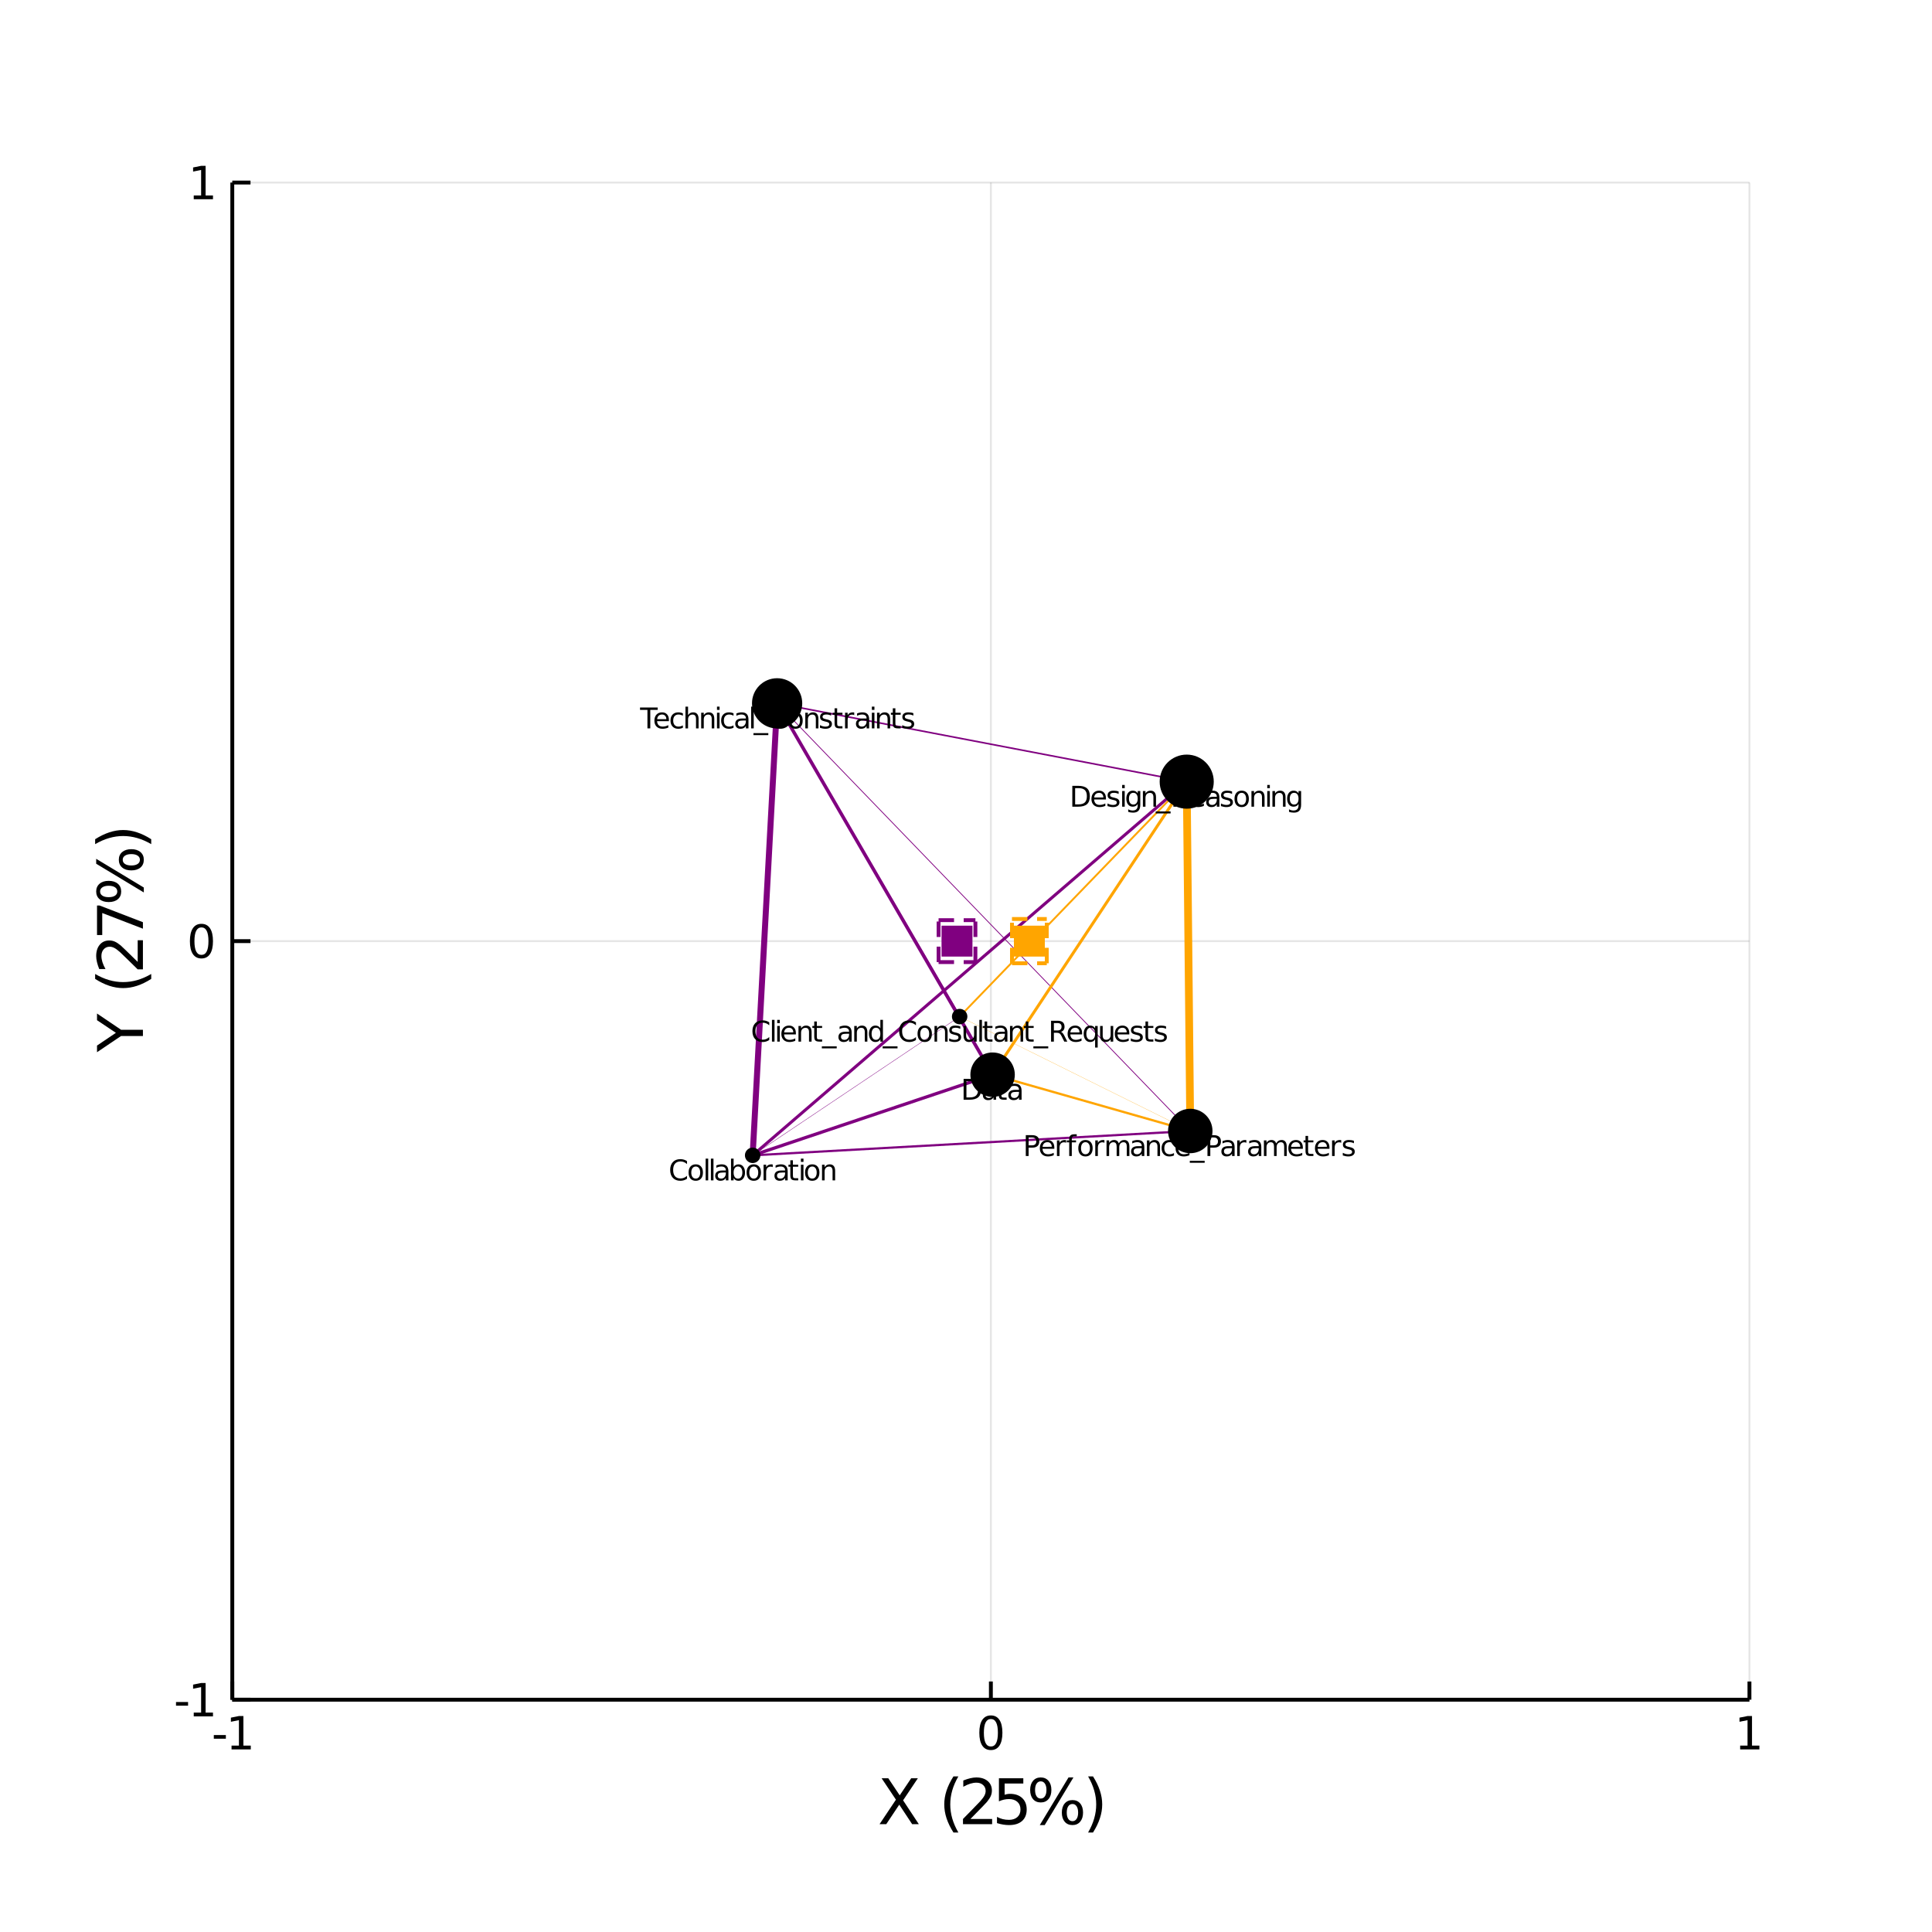 <?xml version="1.0" encoding="utf-8"?>
<svg xmlns="http://www.w3.org/2000/svg" xmlns:xlink="http://www.w3.org/1999/xlink" width="500" height="500" viewBox="0 0 2000 2000">
<rect x="0" y="0" width="2000" height="2000" fill="#808080" stroke="none"/>
<defs>
  <clipPath id="clip100">
    <rect x="0" y="0" width="2000" height="2000"/>
  </clipPath>
</defs>
<path clip-path="url(#clip100)" d="
M0 2000 L2000 2000 L2000 0 L0 0  Z
  " fill="#ffffff" fill-rule="evenodd" fill-opacity="1"/>
<defs>
  <clipPath id="clip101">
    <rect x="400" y="200" width="1401" height="1401"/>
  </clipPath>
</defs>
<path clip-path="url(#clip100)" d="
M240.472 1759.53 L1811.02 1759.53 L1811.02 188.976 L240.472 188.976  Z
  " fill="#ffffff" fill-rule="evenodd" fill-opacity="1"/>
<defs>
  <clipPath id="clip102">
    <rect x="240" y="188" width="1572" height="1572"/>
  </clipPath>
</defs>
<polyline clip-path="url(#clip102)" style="stroke:#000000; stroke-width:2; stroke-opacity:0.1; fill:none" points="
  240.472,1759.53 240.472,188.976 
  "/>
<polyline clip-path="url(#clip102)" style="stroke:#000000; stroke-width:2; stroke-opacity:0.1; fill:none" points="
  1025.75,1759.53 1025.75,188.976 
  "/>
<polyline clip-path="url(#clip102)" style="stroke:#000000; stroke-width:2; stroke-opacity:0.1; fill:none" points="
  1811.02,1759.53 1811.02,188.976 
  "/>
<polyline clip-path="url(#clip102)" style="stroke:#000000; stroke-width:2; stroke-opacity:0.1; fill:none" points="
  240.472,1759.53 1811.02,1759.53 
  "/>
<polyline clip-path="url(#clip102)" style="stroke:#000000; stroke-width:2; stroke-opacity:0.1; fill:none" points="
  240.472,974.252 1811.02,974.252 
  "/>
<polyline clip-path="url(#clip102)" style="stroke:#000000; stroke-width:2; stroke-opacity:0.1; fill:none" points="
  240.472,188.976 1811.02,188.976 
  "/>
<polyline clip-path="url(#clip100)" style="stroke:#000000; stroke-width:4; stroke-opacity:1; fill:none" points="
  240.472,1759.53 1811.02,1759.53 
  "/>
<polyline clip-path="url(#clip100)" style="stroke:#000000; stroke-width:4; stroke-opacity:1; fill:none" points="
  240.472,1759.53 240.472,188.976 
  "/>
<polyline clip-path="url(#clip100)" style="stroke:#000000; stroke-width:4; stroke-opacity:1; fill:none" points="
  240.472,1759.53 240.472,1740.68 
  "/>
<polyline clip-path="url(#clip100)" style="stroke:#000000; stroke-width:4; stroke-opacity:1; fill:none" points="
  1025.75,1759.53 1025.75,1740.68 
  "/>
<polyline clip-path="url(#clip100)" style="stroke:#000000; stroke-width:4; stroke-opacity:1; fill:none" points="
  1811.02,1759.53 1811.02,1740.68 
  "/>
<polyline clip-path="url(#clip100)" style="stroke:#000000; stroke-width:4; stroke-opacity:1; fill:none" points="
  240.472,1759.53 259.319,1759.53 
  "/>
<polyline clip-path="url(#clip100)" style="stroke:#000000; stroke-width:4; stroke-opacity:1; fill:none" points="
  240.472,974.252 259.319,974.252 
  "/>
<polyline clip-path="url(#clip100)" style="stroke:#000000; stroke-width:4; stroke-opacity:1; fill:none" points="
  240.472,188.976 259.319,188.976 
  "/>
<path clip-path="url(#clip100)" d="M 0 0 M221.341 1796.12 L233.817 1796.12 L233.817 1799.91 L221.341 1799.91 L221.341 1796.12 Z" fill="#000000" fill-rule="evenodd" fill-opacity="1" /><path clip-path="url(#clip100)" d="M 0 0 M239.697 1807.06 L247.336 1807.06 L247.336 1780.7 L239.026 1782.37 L239.026 1778.11 L247.29 1776.44 L251.965 1776.44 L251.965 1807.06 L259.604 1807.06 L259.604 1811 L239.697 1811 L239.697 1807.06 Z" fill="#000000" fill-rule="evenodd" fill-opacity="1" /><path clip-path="url(#clip100)" d="M 0 0 M1025.75 1779.52 Q1022.14 1779.52 1020.31 1783.08 Q1018.5 1786.62 1018.5 1793.75 Q1018.5 1800.86 1020.31 1804.43 Q1022.14 1807.97 1025.75 1807.97 Q1029.38 1807.97 1031.19 1804.43 Q1033.02 1800.86 1033.02 1793.75 Q1033.02 1786.62 1031.19 1783.08 Q1029.38 1779.52 1025.75 1779.52 M1025.75 1775.81 Q1031.56 1775.81 1034.61 1780.42 Q1037.69 1785 1037.69 1793.75 Q1037.69 1802.48 1034.61 1807.09 Q1031.56 1811.67 1025.75 1811.67 Q1019.94 1811.67 1016.86 1807.09 Q1013.8 1802.48 1013.8 1793.75 Q1013.8 1785 1016.86 1780.42 Q1019.94 1775.81 1025.75 1775.81 Z" fill="#000000" fill-rule="evenodd" fill-opacity="1" /><path clip-path="url(#clip100)" d="M 0 0 M1801.41 1807.06 L1809.04 1807.06 L1809.04 1780.7 L1800.73 1782.37 L1800.73 1778.11 L1809 1776.44 L1813.67 1776.44 L1813.67 1807.06 L1821.31 1807.06 L1821.31 1811 L1801.41 1811 L1801.41 1807.06 Z" fill="#000000" fill-rule="evenodd" fill-opacity="1" /><path clip-path="url(#clip100)" d="M 0 0 M182.209 1761.92 L194.686 1761.92 L194.686 1765.72 L182.209 1765.72 L182.209 1761.92 Z" fill="#000000" fill-rule="evenodd" fill-opacity="1" /><path clip-path="url(#clip100)" d="M 0 0 M200.565 1772.87 L208.204 1772.87 L208.204 1746.51 L199.894 1748.17 L199.894 1743.91 L208.158 1742.25 L212.834 1742.25 L212.834 1772.87 L220.472 1772.87 L220.472 1776.81 L200.565 1776.81 L200.565 1772.87 Z" fill="#000000" fill-rule="evenodd" fill-opacity="1" /><path clip-path="url(#clip100)" d="M 0 0 M208.528 960.051 Q204.917 960.051 203.088 963.615 Q201.283 967.157 201.283 974.287 Q201.283 981.393 203.088 984.958 Q204.917 988.5 208.528 988.5 Q212.162 988.5 213.968 984.958 Q215.797 981.393 215.797 974.287 Q215.797 967.157 213.968 963.615 Q212.162 960.051 208.528 960.051 M208.528 956.347 Q214.338 956.347 217.394 960.953 Q220.472 965.537 220.472 974.287 Q220.472 983.013 217.394 987.62 Q214.338 992.203 208.528 992.203 Q202.718 992.203 199.639 987.62 Q196.584 983.013 196.584 974.287 Q196.584 965.537 199.639 960.953 Q202.718 956.347 208.528 956.347 Z" fill="#000000" fill-rule="evenodd" fill-opacity="1" /><path clip-path="url(#clip100)" d="M 0 0 M200.565 202.321 L208.204 202.321 L208.204 175.956 L199.894 177.622 L199.894 173.363 L208.158 171.696 L212.834 171.696 L212.834 202.321 L220.472 202.321 L220.472 206.256 L200.565 206.256 L200.565 202.321 Z" fill="#000000" fill-rule="evenodd" fill-opacity="1" /><path clip-path="url(#clip100)" d="M 0 0 M912.661 1840.87 L919.568 1840.87 L931.376 1858.54 L943.248 1840.87 L950.155 1840.87 L934.878 1863.69 L951.174 1888.39 L944.267 1888.39 L930.899 1868.18 L917.436 1888.39 L910.497 1888.39 L927.462 1863.02 L912.661 1840.87 Z" fill="#000000" fill-rule="evenodd" fill-opacity="1" /><path clip-path="url(#clip100)" d="M 0 0 M992.105 1838.93 Q987.84 1846.25 985.771 1853.41 Q983.703 1860.57 983.703 1867.93 Q983.703 1875.28 985.771 1882.5 Q987.872 1889.7 992.105 1896.99 L987.013 1896.99 Q982.238 1889.51 979.851 1882.28 Q977.496 1875.06 977.496 1867.93 Q977.496 1860.83 979.851 1853.63 Q982.207 1846.44 987.013 1838.93 L992.105 1838.93 Z" fill="#000000" fill-rule="evenodd" fill-opacity="1" /><path clip-path="url(#clip100)" d="M 0 0 M1004.61 1882.98 L1027.05 1882.98 L1027.05 1888.39 L996.88 1888.39 L996.88 1882.98 Q1000.54 1879.19 1006.84 1872.83 Q1013.18 1866.43 1014.8 1864.58 Q1017.89 1861.11 1019.1 1858.73 Q1020.34 1856.31 1020.34 1853.98 Q1020.34 1850.2 1017.66 1847.81 Q1015.02 1845.42 1010.76 1845.42 Q1007.73 1845.42 1004.36 1846.47 Q1001.02 1847.52 997.198 1849.66 L997.198 1843.16 Q1001.08 1841.6 1004.45 1840.81 Q1007.83 1840.01 1010.63 1840.01 Q1018.01 1840.01 1022.41 1843.7 Q1026.8 1847.4 1026.8 1853.57 Q1026.8 1856.5 1025.68 1859.14 Q1024.6 1861.75 1021.71 1865.32 Q1020.91 1866.24 1016.65 1870.66 Q1012.38 1875.06 1004.61 1882.98 Z" fill="#000000" fill-rule="evenodd" fill-opacity="1" /><path clip-path="url(#clip100)" d="M 0 0 M1034.09 1840.87 L1059.33 1840.87 L1059.33 1846.28 L1039.98 1846.28 L1039.98 1857.93 Q1041.38 1857.45 1042.78 1857.23 Q1044.18 1856.98 1045.58 1856.98 Q1053.53 1856.98 1058.18 1861.34 Q1062.83 1865.7 1062.83 1873.15 Q1062.83 1880.82 1058.05 1885.08 Q1053.28 1889.31 1044.59 1889.31 Q1041.6 1889.31 1038.48 1888.81 Q1035.39 1888.3 1032.08 1887.28 L1032.08 1880.82 Q1034.95 1882.38 1038 1883.14 Q1041.06 1883.9 1044.46 1883.9 Q1049.97 1883.9 1053.18 1881.01 Q1056.4 1878.11 1056.4 1873.15 Q1056.4 1868.18 1053.18 1865.28 Q1049.97 1862.39 1044.46 1862.39 Q1041.89 1862.39 1039.31 1862.96 Q1036.76 1863.53 1034.09 1864.74 L1034.09 1840.87 Z" fill="#000000" fill-rule="evenodd" fill-opacity="1" /><path clip-path="url(#clip100)" d="M 0 0 M1110.22 1867.48 Q1107.45 1867.48 1105.86 1869.84 Q1104.3 1872.19 1104.3 1876.39 Q1104.3 1880.53 1105.86 1882.92 Q1107.45 1885.27 1110.22 1885.27 Q1112.93 1885.27 1114.49 1882.92 Q1116.08 1880.53 1116.08 1876.39 Q1116.08 1872.22 1114.49 1869.87 Q1112.93 1867.48 1110.22 1867.48 M1110.22 1863.44 Q1115.25 1863.44 1118.21 1866.94 Q1121.17 1870.44 1121.17 1876.39 Q1121.17 1882.34 1118.18 1885.85 Q1115.22 1889.31 1110.22 1889.31 Q1105.13 1889.31 1102.17 1885.85 Q1099.21 1882.34 1099.21 1876.39 Q1099.21 1870.41 1102.17 1866.94 Q1105.16 1863.44 1110.22 1863.44 M1077.37 1844.05 Q1074.64 1844.05 1073.05 1846.44 Q1071.49 1848.8 1071.49 1852.93 Q1071.49 1857.14 1073.05 1859.49 Q1074.6 1861.85 1077.37 1861.85 Q1080.14 1861.85 1081.7 1859.49 Q1083.29 1857.14 1083.29 1852.93 Q1083.29 1848.83 1081.7 1846.44 Q1080.11 1844.05 1077.37 1844.05 M1106.12 1840.01 L1111.21 1840.01 L1081.48 1889.31 L1076.39 1889.31 L1106.12 1840.01 M1077.37 1840.01 Q1082.4 1840.01 1085.39 1843.51 Q1088.39 1846.98 1088.39 1852.93 Q1088.39 1858.95 1085.39 1862.42 Q1082.43 1865.89 1077.37 1865.89 Q1072.31 1865.89 1069.35 1862.42 Q1066.42 1858.92 1066.42 1852.93 Q1066.42 1847.01 1069.38 1843.51 Q1072.35 1840.01 1077.37 1840.01 Z" fill="#000000" fill-rule="evenodd" fill-opacity="1" /><path clip-path="url(#clip100)" d="M 0 0 M1126.39 1838.93 L1131.48 1838.93 Q1136.26 1846.44 1138.61 1853.63 Q1141 1860.83 1141 1867.93 Q1141 1875.06 1138.61 1882.28 Q1136.26 1889.51 1131.48 1896.99 L1126.39 1896.99 Q1130.62 1889.7 1132.69 1882.5 Q1134.79 1875.28 1134.79 1867.93 Q1134.79 1860.57 1132.69 1853.41 Q1130.62 1846.25 1126.39 1838.93 Z" fill="#000000" fill-rule="evenodd" fill-opacity="1" /><path clip-path="url(#clip100)" d="M 0 0 M100.433 1089.26 L100.433 1082.36 L119.975 1069.18 L100.433 1056.1 L100.433 1049.19 L125.323 1066 L147.953 1066 L147.953 1072.46 L125.323 1072.46 L100.433 1089.26 Z" fill="#000000" fill-rule="evenodd" fill-opacity="1" /><path clip-path="url(#clip100)" d="M 0 0 M98.491 1008.26 Q105.812 1012.53 112.973 1014.59 Q120.135 1016.66 127.487 1016.66 Q134.839 1016.66 142.064 1014.59 Q149.258 1012.49 156.546 1008.26 L156.546 1013.35 Q149.067 1018.13 141.842 1020.51 Q134.617 1022.87 127.487 1022.87 Q120.389 1022.87 113.196 1020.51 Q106.003 1018.16 98.491 1013.35 L98.491 1008.26 Z" fill="#000000" fill-rule="evenodd" fill-opacity="1" /><path clip-path="url(#clip100)" d="M 0 0 M142.542 995.752 L142.542 973.313 L147.953 973.313 L147.953 1003.49 L142.542 1003.49 Q138.754 999.826 132.389 993.524 Q125.991 987.19 124.145 985.567 Q120.676 982.48 118.289 981.27 Q115.87 980.029 113.546 980.029 Q109.759 980.029 107.371 982.702 Q104.984 985.344 104.984 989.609 Q104.984 992.633 106.035 996.007 Q107.085 999.349 109.217 1003.17 L102.724 1003.17 Q101.165 999.285 100.369 995.911 Q99.573 992.537 99.573 989.737 Q99.573 982.352 103.265 977.96 Q106.958 973.568 113.132 973.568 Q116.061 973.568 118.702 974.682 Q121.312 975.764 124.877 978.66 Q125.8 979.456 130.224 983.721 Q134.617 987.986 142.542 995.752 Z" fill="#000000" fill-rule="evenodd" fill-opacity="1" /><path clip-path="url(#clip100)" d="M 0 0 M100.433 967.966 L100.433 937.41 L103.17 937.41 L147.953 954.662 L147.953 961.377 L105.844 945.145 L105.844 967.966 L100.433 967.966 Z" fill="#000000" fill-rule="evenodd" fill-opacity="1" /><path clip-path="url(#clip100)" d="M 0 0 M127.041 890.018 Q127.041 892.787 129.397 894.378 Q131.752 895.938 135.953 895.938 Q140.091 895.938 142.478 894.378 Q144.834 892.787 144.834 890.018 Q144.834 887.312 142.478 885.753 Q140.091 884.161 135.953 884.161 Q131.784 884.161 129.429 885.753 Q127.041 887.312 127.041 890.018 M122.999 890.018 Q122.999 884.989 126.5 882.029 Q130.001 879.069 135.953 879.069 Q141.905 879.069 145.406 882.061 Q148.876 885.021 148.876 890.018 Q148.876 895.11 145.406 898.07 Q141.905 901.03 135.953 901.03 Q129.97 901.03 126.5 898.07 Q122.999 895.078 122.999 890.018 M103.616 922.865 Q103.616 925.602 106.003 927.193 Q108.358 928.753 112.496 928.753 Q116.697 928.753 119.052 927.193 Q121.408 925.634 121.408 922.865 Q121.408 920.096 119.052 918.536 Q116.697 916.945 112.496 916.945 Q108.39 916.945 106.003 918.536 Q103.616 920.128 103.616 922.865 M99.573 894.124 L99.573 889.031 L148.876 918.759 L148.876 923.851 L99.573 894.124 M99.573 922.865 Q99.573 917.836 103.075 914.844 Q106.544 911.852 112.496 911.852 Q118.511 911.852 121.981 914.844 Q125.45 917.804 125.45 922.865 Q125.45 927.926 121.981 930.886 Q118.48 933.814 112.496 933.814 Q106.576 933.814 103.075 930.854 Q99.573 927.894 99.573 922.865 Z" fill="#000000" fill-rule="evenodd" fill-opacity="1" /><path clip-path="url(#clip100)" d="M 0 0 M98.491 873.849 L98.491 868.756 Q106.003 863.982 113.196 861.627 Q120.389 859.24 127.487 859.24 Q134.617 859.24 141.842 861.627 Q149.067 863.982 156.546 868.756 L156.546 873.849 Q149.258 869.616 142.064 867.547 Q134.839 865.446 127.487 865.446 Q120.135 865.446 112.973 867.547 Q105.812 869.616 98.491 873.849 Z" fill="#000000" fill-rule="evenodd" fill-opacity="1" /><polyline clip-path="url(#clip102)" style="stroke:#800080; stroke-width:0.81; stroke-opacity:1; fill:none" points="
  804.469,728.089 1232.17,1170.8 
  "/>
<polyline clip-path="url(#clip102)" style="stroke:#800080; stroke-width:0.064; stroke-opacity:1; fill:none" points="
  993.427,1052.35 1027.53,1112.52 
  "/>
<polyline clip-path="url(#clip102)" style="stroke:#800080; stroke-width:0.378; stroke-opacity:1; fill:none" points="
  779.142,1196 993.427,1052.35 
  "/>
<polyline clip-path="url(#clip102)" style="stroke:#800080; stroke-width:3.133; stroke-opacity:1; fill:none" points="
  779.142,1196 1228.48,809.16 
  "/>
<polyline clip-path="url(#clip102)" style="stroke:#ffa500; stroke-width:2.35; stroke-opacity:1; fill:none" points="
  1027.53,1112.52 1232.17,1170.8 
  "/>
<polyline clip-path="url(#clip102)" style="stroke:#800080; stroke-width:3.342; stroke-opacity:1; fill:none" points="
  779.142,1196 1027.53,1112.52 
  "/>
<polyline clip-path="url(#clip102)" style="stroke:#ffa500; stroke-width:3.041; stroke-opacity:1; fill:none" points="
  1027.53,1112.52 1228.48,809.16 
  "/>
<polyline clip-path="url(#clip102)" style="stroke:#ffa500; stroke-width:1.958; stroke-opacity:1; fill:none" points="
  993.427,1052.35 1228.48,809.16 
  "/>
<polyline clip-path="url(#clip102)" style="stroke:#800080; stroke-width:6.227; stroke-opacity:1; fill:none" points="
  779.142,1196 804.469,728.089 
  "/>
<polyline clip-path="url(#clip102)" style="stroke:#ffa500; stroke-width:0.218; stroke-opacity:1; fill:none" points="
  993.427,1052.35 1232.17,1170.8 
  "/>
<polyline clip-path="url(#clip102)" style="stroke:#ffa500; stroke-width:8; stroke-opacity:1; fill:none" points="
  1228.48,809.16 1232.17,1170.8 
  "/>
<polyline clip-path="url(#clip102)" style="stroke:#800080; stroke-width:3.524; stroke-opacity:1; fill:none" points="
  804.469,728.089 1027.53,1112.52 
  "/>
<polyline clip-path="url(#clip102)" style="stroke:#800080; stroke-width:2.137; stroke-opacity:1; fill:none" points="
  804.469,728.089 993.427,1052.35 
  "/>
<polyline clip-path="url(#clip102)" style="stroke:#800080; stroke-width:2.276; stroke-opacity:1; fill:none" points="
  779.142,1196 1232.17,1170.8 
  "/>
<polyline clip-path="url(#clip102)" style="stroke:#800080; stroke-width:1.658; stroke-opacity:1; fill:none" points="
  804.469,728.089 1228.48,809.16 
  "/>
<circle clip-path="url(#clip102)" cx="1027.53" cy="1112.52" r="23" fill="#000000" fill-rule="evenodd" fill-opacity="1" stroke="none"/>
<circle clip-path="url(#clip102)" cx="804.469" cy="728.089" r="26" fill="#000000" fill-rule="evenodd" fill-opacity="1" stroke="none"/>
<circle clip-path="url(#clip102)" cx="1232.17" cy="1170.8" r="23" fill="#000000" fill-rule="evenodd" fill-opacity="1" stroke="none"/>
<circle clip-path="url(#clip102)" cx="993.427" cy="1052.35" r="8" fill="#000000" fill-rule="evenodd" fill-opacity="1" stroke="none"/>
<circle clip-path="url(#clip102)" cx="1228.48" cy="809.16" r="28" fill="#000000" fill-rule="evenodd" fill-opacity="1" stroke="none"/>
<circle clip-path="url(#clip102)" cx="779.142" cy="1196" r="8" fill="#000000" fill-rule="evenodd" fill-opacity="1" stroke="none"/>
<path clip-path="url(#clip100)" d="M 0 0 M1000.45 1119.25 L1000.45 1136.04 L1003.98 1136.04 Q1008.45 1136.04 1010.52 1134.02 Q1012.6 1131.99 1012.6 1127.62 Q1012.6 1123.28 1010.52 1121.27 Q1008.45 1119.25 1003.98 1119.25 L1000.45 1119.25 M997.529 1116.84 L1003.53 1116.84 Q1009.81 1116.84 1012.75 1119.46 Q1015.69 1122.07 1015.69 1127.62 Q1015.69 1133.21 1012.73 1135.82 Q1009.78 1138.44 1003.53 1138.44 L997.529 1138.44 L997.529 1116.84 Z" fill="#000000" fill-rule="evenodd" fill-opacity="1" /><path clip-path="url(#clip100)" d="M 0 0 M1025.84 1130.3 Q1022.62 1130.3 1021.37 1131.04 Q1020.13 1131.77 1020.13 1133.55 Q1020.13 1134.97 1021.05 1135.81 Q1021.99 1136.64 1023.6 1136.64 Q1025.81 1136.64 1027.14 1135.07 Q1028.49 1133.5 1028.49 1130.89 L1028.49 1130.3 L1025.84 1130.3 M1031.15 1129.2 L1031.15 1138.44 L1028.49 1138.44 L1028.49 1135.98 Q1027.58 1137.46 1026.22 1138.17 Q1024.86 1138.86 1022.89 1138.86 Q1020.4 1138.86 1018.93 1137.47 Q1017.46 1136.07 1017.46 1133.73 Q1017.46 1130.99 1019.29 1129.6 Q1021.13 1128.21 1024.76 1128.21 L1028.49 1128.21 L1028.49 1127.95 Q1028.49 1126.12 1027.27 1125.12 Q1026.07 1124.11 1023.89 1124.11 Q1022.5 1124.11 1021.18 1124.44 Q1019.87 1124.77 1018.65 1125.44 L1018.65 1122.98 Q1020.11 1122.41 1021.49 1122.14 Q1022.86 1121.85 1024.16 1121.85 Q1027.68 1121.85 1029.41 1123.67 Q1031.15 1125.5 1031.15 1129.2 Z" fill="#000000" fill-rule="evenodd" fill-opacity="1" /><path clip-path="url(#clip100)" d="M 0 0 M1036.58 1117.64 L1036.58 1122.24 L1042.06 1122.24 L1042.06 1124.31 L1036.58 1124.31 L1036.58 1133.11 Q1036.58 1135.09 1037.11 1135.65 Q1037.66 1136.22 1039.33 1136.22 L1042.06 1136.22 L1042.06 1138.44 L1039.33 1138.44 Q1036.24 1138.44 1035.07 1137.3 Q1033.9 1136.14 1033.9 1133.11 L1033.9 1124.31 L1031.95 1124.31 L1031.95 1122.24 L1033.9 1122.24 L1033.9 1117.64 L1036.58 1117.64 Z" fill="#000000" fill-rule="evenodd" fill-opacity="1" /><path clip-path="url(#clip100)" d="M 0 0 M1052.22 1130.3 Q1048.99 1130.3 1047.75 1131.04 Q1046.5 1131.77 1046.5 1133.55 Q1046.5 1134.97 1047.43 1135.81 Q1048.37 1136.64 1049.97 1136.64 Q1052.19 1136.64 1053.52 1135.07 Q1054.86 1133.5 1054.86 1130.89 L1054.86 1130.3 L1052.22 1130.3 M1057.53 1129.2 L1057.53 1138.44 L1054.86 1138.44 L1054.86 1135.98 Q1053.95 1137.46 1052.59 1138.17 Q1051.23 1138.86 1049.26 1138.86 Q1046.78 1138.86 1045.3 1137.47 Q1043.84 1136.07 1043.84 1133.73 Q1043.84 1130.99 1045.66 1129.6 Q1047.5 1128.21 1051.13 1128.21 L1054.86 1128.21 L1054.86 1127.95 Q1054.86 1126.12 1053.65 1125.12 Q1052.45 1124.11 1050.26 1124.11 Q1048.87 1124.11 1047.56 1124.44 Q1046.24 1124.77 1045.03 1125.44 L1045.03 1122.98 Q1046.49 1122.41 1047.86 1122.14 Q1049.24 1121.85 1050.54 1121.85 Q1054.05 1121.85 1055.79 1123.67 Q1057.53 1125.5 1057.53 1129.2 Z" fill="#000000" fill-rule="evenodd" fill-opacity="1" /><path clip-path="url(#clip100)" d="M 0 0 M662.564 732.409 L680.836 732.409 L680.836 734.868 L673.169 734.868 L673.169 754.009 L670.232 754.009 L670.232 734.868 L662.564 734.868 L662.564 732.409 Z" fill="#000000" fill-rule="evenodd" fill-opacity="1" /><path clip-path="url(#clip100)" d="M 0 0 M692.454 745.242 L692.454 746.544 L680.214 746.544 Q680.388 749.292 681.864 750.739 Q683.354 752.171 686.001 752.171 Q687.535 752.171 688.967 751.795 Q690.414 751.419 691.832 750.667 L691.832 753.184 Q690.399 753.792 688.895 754.11 Q687.39 754.428 685.842 754.428 Q681.965 754.428 679.693 752.171 Q677.437 749.915 677.437 746.066 Q677.437 742.088 679.578 739.758 Q681.733 737.415 685.379 737.415 Q688.649 737.415 690.544 739.527 Q692.454 741.625 692.454 745.242 M689.792 744.46 Q689.763 742.276 688.562 740.974 Q687.376 739.672 685.408 739.672 Q683.18 739.672 681.835 740.93 Q680.504 742.189 680.301 744.475 L689.792 744.46 Z" fill="#000000" fill-rule="evenodd" fill-opacity="1" /><path clip-path="url(#clip100)" d="M 0 0 M706.907 738.427 L706.907 740.916 Q705.778 740.294 704.635 739.99 Q703.507 739.672 702.35 739.672 Q699.76 739.672 698.328 741.321 Q696.895 742.956 696.895 745.921 Q696.895 748.887 698.328 750.537 Q699.76 752.171 702.35 752.171 Q703.507 752.171 704.635 751.868 Q705.778 751.549 706.907 750.927 L706.907 753.387 Q705.793 753.908 704.592 754.168 Q703.406 754.428 702.06 754.428 Q698.4 754.428 696.244 752.128 Q694.089 749.828 694.089 745.921 Q694.089 741.957 696.259 739.686 Q698.443 737.415 702.234 737.415 Q703.464 737.415 704.635 737.675 Q705.807 737.921 706.907 738.427 Z" fill="#000000" fill-rule="evenodd" fill-opacity="1" /><path clip-path="url(#clip100)" d="M 0 0 M723.168 744.229 L723.168 754.009 L720.506 754.009 L720.506 744.316 Q720.506 742.015 719.609 740.872 Q718.712 739.729 716.918 739.729 Q714.763 739.729 713.519 741.104 Q712.274 742.478 712.274 744.851 L712.274 754.009 L709.598 754.009 L709.598 731.497 L712.274 731.497 L712.274 740.323 Q713.229 738.861 714.517 738.138 Q715.819 737.415 717.512 737.415 Q720.304 737.415 721.736 739.151 Q723.168 740.872 723.168 744.229 Z" fill="#000000" fill-rule="evenodd" fill-opacity="1" /><path clip-path="url(#clip100)" d="M 0 0 M739.43 744.229 L739.43 754.009 L736.768 754.009 L736.768 744.316 Q736.768 742.015 735.871 740.872 Q734.974 739.729 733.18 739.729 Q731.024 739.729 729.78 741.104 Q728.536 742.478 728.536 744.851 L728.536 754.009 L725.859 754.009 L725.859 737.805 L728.536 737.805 L728.536 740.323 Q729.491 738.861 730.778 738.138 Q732.08 737.415 733.773 737.415 Q736.565 737.415 737.998 739.151 Q739.43 740.872 739.43 744.229 Z" fill="#000000" fill-rule="evenodd" fill-opacity="1" /><path clip-path="url(#clip100)" d="M 0 0 M742.222 737.805 L744.884 737.805 L744.884 754.009 L742.222 754.009 L742.222 737.805 M742.222 731.497 L744.884 731.497 L744.884 734.868 L742.222 734.868 L742.222 731.497 Z" fill="#000000" fill-rule="evenodd" fill-opacity="1" /><path clip-path="url(#clip100)" d="M 0 0 M759.337 738.427 L759.337 740.916 Q758.209 740.294 757.066 739.99 Q755.937 739.672 754.78 739.672 Q752.19 739.672 750.758 741.321 Q749.326 742.956 749.326 745.921 Q749.326 748.887 750.758 750.537 Q752.19 752.171 754.78 752.171 Q755.937 752.171 757.066 751.868 Q758.209 751.549 759.337 750.927 L759.337 753.387 Q758.223 753.908 757.022 754.168 Q755.836 754.428 754.491 754.428 Q750.83 754.428 748.675 752.128 Q746.519 749.828 746.519 745.921 Q746.519 741.957 748.689 739.686 Q750.874 737.415 754.664 737.415 Q755.894 737.415 757.066 737.675 Q758.238 737.921 759.337 738.427 Z" fill="#000000" fill-rule="evenodd" fill-opacity="1" /><path clip-path="url(#clip100)" d="M 0 0 M769.493 745.864 Q766.267 745.864 765.023 746.601 Q763.779 747.339 763.779 749.119 Q763.779 750.537 764.705 751.376 Q765.645 752.2 767.251 752.2 Q769.464 752.2 770.795 750.638 Q772.141 749.061 772.141 746.457 L772.141 745.864 L769.493 745.864 M774.803 744.764 L774.803 754.009 L772.141 754.009 L772.141 751.549 Q771.229 753.025 769.869 753.734 Q768.51 754.428 766.542 754.428 Q764.054 754.428 762.578 753.039 Q761.117 751.636 761.117 749.292 Q761.117 746.558 762.94 745.169 Q764.777 743.78 768.408 743.78 L772.141 743.78 L772.141 743.52 Q772.141 741.682 770.926 740.684 Q769.725 739.672 767.54 739.672 Q766.151 739.672 764.835 740.004 Q763.518 740.337 762.303 741.003 L762.303 738.543 Q763.764 737.979 765.139 737.704 Q766.513 737.415 767.815 737.415 Q771.331 737.415 773.067 739.237 Q774.803 741.06 774.803 744.764 Z" fill="#000000" fill-rule="evenodd" fill-opacity="1" /><path clip-path="url(#clip100)" d="M 0 0 M777.595 731.497 L780.257 731.497 L780.257 754.009 L777.595 754.009 L777.595 731.497 Z" fill="#000000" fill-rule="evenodd" fill-opacity="1" /><path clip-path="url(#clip100)" d="M 0 0 M795.361 758.928 L795.361 760.997 L779.968 760.997 L779.968 758.928 L795.361 758.928 Z" fill="#000000" fill-rule="evenodd" fill-opacity="1" /><path clip-path="url(#clip100)" d="M 0 0 M814.444 734.073 L814.444 737.154 Q812.968 735.78 811.29 735.1 Q809.626 734.42 807.745 734.42 Q804.042 734.42 802.074 736.691 Q800.107 738.948 800.107 743.231 Q800.107 747.498 802.074 749.77 Q804.042 752.027 807.745 752.027 Q809.626 752.027 811.29 751.347 Q812.968 750.667 814.444 749.292 L814.444 752.345 Q812.91 753.387 811.189 753.908 Q809.482 754.428 807.572 754.428 Q802.667 754.428 799.846 751.434 Q797.025 748.424 797.025 743.231 Q797.025 738.022 799.846 735.027 Q802.667 732.018 807.572 732.018 Q809.51 732.018 811.218 732.539 Q812.939 733.045 814.444 734.073 Z" fill="#000000" fill-rule="evenodd" fill-opacity="1" /><path clip-path="url(#clip100)" d="M 0 0 M823.515 739.672 Q821.374 739.672 820.13 741.35 Q818.885 743.014 818.885 745.921 Q818.885 748.829 820.115 750.508 Q821.359 752.171 823.515 752.171 Q825.642 752.171 826.886 750.493 Q828.13 748.815 828.13 745.921 Q828.13 743.042 826.886 741.364 Q825.642 739.672 823.515 739.672 M823.515 737.415 Q826.987 737.415 828.969 739.672 Q830.951 741.928 830.951 745.921 Q830.951 749.9 828.969 752.171 Q826.987 754.428 823.515 754.428 Q820.028 754.428 818.046 752.171 Q816.079 749.9 816.079 745.921 Q816.079 741.928 818.046 739.672 Q820.028 737.415 823.515 737.415 Z" fill="#000000" fill-rule="evenodd" fill-opacity="1" /><path clip-path="url(#clip100)" d="M 0 0 M847.213 744.229 L847.213 754.009 L844.551 754.009 L844.551 744.316 Q844.551 742.015 843.654 740.872 Q842.757 739.729 840.963 739.729 Q838.807 739.729 837.563 741.104 Q836.319 742.478 836.319 744.851 L836.319 754.009 L833.642 754.009 L833.642 737.805 L836.319 737.805 L836.319 740.323 Q837.274 738.861 838.561 738.138 Q839.863 737.415 841.556 737.415 Q844.348 737.415 845.781 739.151 Q847.213 740.872 847.213 744.229 Z" fill="#000000" fill-rule="evenodd" fill-opacity="1" /><path clip-path="url(#clip100)" d="M 0 0 M860.335 738.283 L860.335 740.8 Q859.206 740.221 857.991 739.932 Q856.776 739.643 855.474 739.643 Q853.492 739.643 852.493 740.25 Q851.51 740.858 851.51 742.073 Q851.51 742.999 852.219 743.534 Q852.927 744.055 855.069 744.533 L855.98 744.735 Q858.816 745.343 860.002 746.457 Q861.203 747.556 861.203 749.538 Q861.203 751.795 859.409 753.112 Q857.629 754.428 854.504 754.428 Q853.202 754.428 851.785 754.168 Q850.381 753.922 848.819 753.416 L848.819 750.667 Q850.294 751.434 851.727 751.824 Q853.159 752.2 854.562 752.2 Q856.443 752.2 857.456 751.564 Q858.469 750.913 858.469 749.741 Q858.469 748.656 857.731 748.077 Q857.007 747.498 854.533 746.963 L853.607 746.746 Q851.134 746.225 850.034 745.155 Q848.934 744.07 848.934 742.189 Q848.934 739.903 850.555 738.659 Q852.175 737.415 855.155 737.415 Q856.631 737.415 857.933 737.632 Q859.235 737.849 860.335 738.283 Z" fill="#000000" fill-rule="evenodd" fill-opacity="1" /><path clip-path="url(#clip100)" d="M 0 0 M866.628 733.205 L866.628 737.805 L872.111 737.805 L872.111 739.874 L866.628 739.874 L866.628 748.67 Q866.628 750.652 867.164 751.217 Q867.713 751.781 869.377 751.781 L872.111 751.781 L872.111 754.009 L869.377 754.009 Q866.295 754.009 865.124 752.866 Q863.952 751.708 863.952 748.67 L863.952 739.874 L861.999 739.874 L861.999 737.805 L863.952 737.805 L863.952 733.205 L866.628 733.205 Z" fill="#000000" fill-rule="evenodd" fill-opacity="1" /><path clip-path="url(#clip100)" d="M 0 0 M884.293 740.294 Q883.845 740.033 883.309 739.917 Q882.788 739.787 882.152 739.787 Q879.895 739.787 878.68 741.263 Q877.479 742.724 877.479 745.473 L877.479 754.009 L874.802 754.009 L874.802 737.805 L877.479 737.805 L877.479 740.323 Q878.318 738.847 879.663 738.138 Q881.009 737.415 882.933 737.415 Q883.208 737.415 883.541 737.458 Q883.874 737.487 884.279 737.559 L884.293 740.294 Z" fill="#000000" fill-rule="evenodd" fill-opacity="1" /><path clip-path="url(#clip100)" d="M 0 0 M894.449 745.864 Q891.223 745.864 889.979 746.601 Q888.735 747.339 888.735 749.119 Q888.735 750.537 889.661 751.376 Q890.601 752.2 892.207 752.2 Q894.42 752.2 895.751 750.638 Q897.097 749.061 897.097 746.457 L897.097 745.864 L894.449 745.864 M899.759 744.764 L899.759 754.009 L897.097 754.009 L897.097 751.549 Q896.185 753.025 894.825 753.734 Q893.465 754.428 891.498 754.428 Q889.009 754.428 887.534 753.039 Q886.073 751.636 886.073 749.292 Q886.073 746.558 887.895 745.169 Q889.733 743.78 893.364 743.78 L897.097 743.78 L897.097 743.52 Q897.097 741.682 895.882 740.684 Q894.681 739.672 892.496 739.672 Q891.107 739.672 889.791 740.004 Q888.474 740.337 887.259 741.003 L887.259 738.543 Q888.72 737.979 890.095 737.704 Q891.469 737.415 892.771 737.415 Q896.287 737.415 898.023 739.237 Q899.759 741.06 899.759 744.764 Z" fill="#000000" fill-rule="evenodd" fill-opacity="1" /><path clip-path="url(#clip100)" d="M 0 0 M902.551 737.805 L905.213 737.805 L905.213 754.009 L902.551 754.009 L902.551 737.805 M902.551 731.497 L905.213 731.497 L905.213 734.868 L902.551 734.868 L902.551 731.497 Z" fill="#000000" fill-rule="evenodd" fill-opacity="1" /><path clip-path="url(#clip100)" d="M 0 0 M921.475 744.229 L921.475 754.009 L918.813 754.009 L918.813 744.316 Q918.813 742.015 917.916 740.872 Q917.019 739.729 915.225 739.729 Q913.069 739.729 911.825 741.104 Q910.581 742.478 910.581 744.851 L910.581 754.009 L907.904 754.009 L907.904 737.805 L910.581 737.805 L910.581 740.323 Q911.535 738.861 912.823 738.138 Q914.125 737.415 915.818 737.415 Q918.61 737.415 920.042 739.151 Q921.475 740.872 921.475 744.229 Z" fill="#000000" fill-rule="evenodd" fill-opacity="1" /><path clip-path="url(#clip100)" d="M 0 0 M926.9 733.205 L926.9 737.805 L932.383 737.805 L932.383 739.874 L926.9 739.874 L926.9 748.67 Q926.9 750.652 927.435 751.217 Q927.985 751.781 929.649 751.781 L932.383 751.781 L932.383 754.009 L929.649 754.009 Q926.567 754.009 925.395 752.866 Q924.223 751.708 924.223 748.67 L924.223 739.874 L922.27 739.874 L922.27 737.805 L924.223 737.805 L924.223 733.205 L926.9 733.205 Z" fill="#000000" fill-rule="evenodd" fill-opacity="1" /><path clip-path="url(#clip100)" d="M 0 0 M945.505 738.283 L945.505 740.8 Q944.377 740.221 943.161 739.932 Q941.946 739.643 940.644 739.643 Q938.662 739.643 937.664 740.25 Q936.68 740.858 936.68 742.073 Q936.68 742.999 937.389 743.534 Q938.098 744.055 940.239 744.533 L941.15 744.735 Q943.986 745.343 945.172 746.457 Q946.373 747.556 946.373 749.538 Q946.373 751.795 944.579 753.112 Q942.8 754.428 939.675 754.428 Q938.373 754.428 936.955 754.168 Q935.551 753.922 933.989 753.416 L933.989 750.667 Q935.465 751.434 936.897 751.824 Q938.329 752.2 939.733 752.2 Q941.613 752.2 942.626 751.564 Q943.639 750.913 943.639 749.741 Q943.639 748.656 942.901 748.077 Q942.178 747.498 939.704 746.963 L938.778 746.746 Q936.304 746.225 935.204 745.155 Q934.105 744.07 934.105 742.189 Q934.105 739.903 935.725 738.659 Q937.345 737.415 940.326 737.415 Q941.801 737.415 943.104 737.632 Q944.406 737.849 945.505 738.283 Z" fill="#000000" fill-rule="evenodd" fill-opacity="1" /><path clip-path="url(#clip100)" d="M 0 0 M1064.82 1177.52 L1064.82 1185.64 L1068.49 1185.64 Q1070.53 1185.64 1071.65 1184.58 Q1072.76 1183.52 1072.76 1181.57 Q1072.76 1179.63 1071.65 1178.58 Q1070.53 1177.52 1068.49 1177.52 L1064.82 1177.52 M1061.9 1175.12 L1068.49 1175.12 Q1072.13 1175.12 1073.98 1176.77 Q1075.84 1178.4 1075.84 1181.57 Q1075.84 1184.77 1073.98 1186.4 Q1072.13 1188.04 1068.49 1188.04 L1064.82 1188.04 L1064.82 1196.72 L1061.9 1196.72 L1061.9 1175.12 Z" fill="#000000" fill-rule="evenodd" fill-opacity="1" /><path clip-path="url(#clip100)" d="M 0 0 M1091.44 1187.95 L1091.44 1189.25 L1079.2 1189.25 Q1079.37 1192 1080.85 1193.45 Q1082.34 1194.88 1084.99 1194.88 Q1086.52 1194.88 1087.95 1194.5 Q1089.4 1194.13 1090.82 1193.38 L1090.82 1195.89 Q1089.39 1196.5 1087.88 1196.82 Q1086.38 1197.14 1084.83 1197.14 Q1080.95 1197.14 1078.68 1194.88 Q1076.42 1192.62 1076.42 1188.78 Q1076.42 1184.8 1078.56 1182.47 Q1080.72 1180.12 1084.37 1180.12 Q1087.63 1180.12 1089.53 1182.24 Q1091.44 1184.33 1091.44 1187.95 M1088.78 1187.17 Q1088.75 1184.98 1087.55 1183.68 Q1086.36 1182.38 1084.39 1182.38 Q1082.17 1182.38 1080.82 1183.64 Q1079.49 1184.9 1079.29 1187.18 L1088.78 1187.17 Z" fill="#000000" fill-rule="evenodd" fill-opacity="1" /><path clip-path="url(#clip100)" d="M 0 0 M1103.62 1183 Q1103.17 1182.74 1102.64 1182.63 Q1102.12 1182.5 1101.48 1182.5 Q1099.22 1182.5 1098.01 1183.97 Q1096.81 1185.43 1096.81 1188.18 L1096.81 1196.72 L1094.13 1196.72 L1094.13 1180.51 L1096.81 1180.51 L1096.81 1183.03 Q1097.65 1181.56 1098.99 1180.85 Q1100.34 1180.12 1102.26 1180.12 Q1102.54 1180.12 1102.87 1180.17 Q1103.2 1180.2 1103.61 1180.27 L1103.62 1183 Z" fill="#000000" fill-rule="evenodd" fill-opacity="1" /><path clip-path="url(#clip100)" d="M 0 0 M1114.62 1174.21 L1114.62 1176.42 L1112.07 1176.42 Q1110.64 1176.42 1110.07 1177 Q1109.52 1177.58 1109.52 1179.08 L1109.52 1180.51 L1113.91 1180.51 L1113.91 1182.58 L1109.52 1182.58 L1109.52 1196.72 L1106.85 1196.72 L1106.85 1182.58 L1104.3 1182.58 L1104.3 1180.51 L1106.85 1180.51 L1106.85 1179.39 Q1106.85 1176.68 1108.11 1175.45 Q1109.37 1174.21 1112.1 1174.21 L1114.62 1174.21 Z" fill="#000000" fill-rule="evenodd" fill-opacity="1" /><path clip-path="url(#clip100)" d="M 0 0 M1123.69 1182.38 Q1121.55 1182.38 1120.3 1184.06 Q1119.06 1185.72 1119.06 1188.63 Q1119.06 1191.54 1120.29 1193.22 Q1121.53 1194.88 1123.69 1194.88 Q1125.81 1194.88 1127.06 1193.2 Q1128.3 1191.52 1128.3 1188.63 Q1128.3 1185.75 1127.06 1184.07 Q1125.81 1182.38 1123.69 1182.38 M1123.69 1180.12 Q1127.16 1180.12 1129.14 1182.38 Q1131.12 1184.64 1131.12 1188.63 Q1131.12 1192.61 1129.14 1194.88 Q1127.16 1197.14 1123.69 1197.14 Q1120.2 1197.14 1118.22 1194.88 Q1116.25 1192.61 1116.25 1188.63 Q1116.25 1184.64 1118.22 1182.38 Q1120.2 1180.12 1123.69 1180.12 Z" fill="#000000" fill-rule="evenodd" fill-opacity="1" /><path clip-path="url(#clip100)" d="M 0 0 M1143.31 1183 Q1142.86 1182.74 1142.32 1182.63 Q1141.8 1182.5 1141.16 1182.5 Q1138.91 1182.5 1137.69 1183.97 Q1136.49 1185.43 1136.49 1188.18 L1136.49 1196.72 L1133.82 1196.72 L1133.82 1180.51 L1136.49 1180.51 L1136.49 1183.03 Q1137.33 1181.56 1138.68 1180.85 Q1140.02 1180.12 1141.95 1180.12 Q1142.22 1180.12 1142.55 1180.17 Q1142.89 1180.2 1143.29 1180.27 L1143.31 1183 Z" fill="#000000" fill-rule="evenodd" fill-opacity="1" /><path clip-path="url(#clip100)" d="M 0 0 M1158.19 1183.62 Q1159.19 1181.83 1160.58 1180.98 Q1161.97 1180.12 1163.85 1180.12 Q1166.38 1180.12 1167.76 1181.9 Q1169.13 1183.67 1169.13 1186.94 L1169.13 1196.72 L1166.45 1196.72 L1166.45 1187.02 Q1166.45 1184.7 1165.63 1183.57 Q1164.8 1182.44 1163.11 1182.44 Q1161.04 1182.44 1159.84 1183.81 Q1158.64 1185.19 1158.64 1187.56 L1158.64 1196.72 L1155.96 1196.72 L1155.96 1187.02 Q1155.96 1184.68 1155.14 1183.57 Q1154.32 1182.44 1152.59 1182.44 Q1150.55 1182.44 1149.35 1183.83 Q1148.15 1185.2 1148.15 1187.56 L1148.15 1196.72 L1145.48 1196.72 L1145.48 1180.51 L1148.15 1180.51 L1148.15 1183.03 Q1149.06 1181.54 1150.34 1180.83 Q1151.61 1180.12 1153.36 1180.12 Q1155.13 1180.12 1156.36 1181.02 Q1157.6 1181.92 1158.19 1183.62 Z" fill="#000000" fill-rule="evenodd" fill-opacity="1" /><path clip-path="url(#clip100)" d="M 0 0 M1179.29 1188.57 Q1176.06 1188.57 1174.82 1189.31 Q1173.57 1190.05 1173.57 1191.83 Q1173.57 1193.25 1174.5 1194.08 Q1175.44 1194.91 1177.04 1194.91 Q1179.26 1194.91 1180.59 1193.35 Q1181.93 1191.77 1181.93 1189.17 L1181.93 1188.57 L1179.29 1188.57 M1184.6 1187.47 L1184.6 1196.72 L1181.93 1196.72 L1181.93 1194.26 Q1181.02 1195.73 1179.66 1196.44 Q1178.3 1197.14 1176.34 1197.14 Q1173.85 1197.14 1172.37 1195.75 Q1170.91 1194.35 1170.91 1192 Q1170.91 1189.27 1172.73 1187.88 Q1174.57 1186.49 1178.2 1186.49 L1181.93 1186.49 L1181.93 1186.23 Q1181.93 1184.39 1180.72 1183.39 Q1179.52 1182.38 1177.33 1182.38 Q1175.94 1182.38 1174.63 1182.71 Q1173.31 1183.05 1172.1 1183.71 L1172.1 1181.25 Q1173.56 1180.69 1174.93 1180.41 Q1176.31 1180.12 1177.61 1180.12 Q1181.12 1180.12 1182.86 1181.95 Q1184.6 1183.77 1184.6 1187.47 Z" fill="#000000" fill-rule="evenodd" fill-opacity="1" /><path clip-path="url(#clip100)" d="M 0 0 M1200.86 1186.94 L1200.86 1196.72 L1198.2 1196.72 L1198.2 1187.02 Q1198.2 1184.72 1197.3 1183.58 Q1196.4 1182.44 1194.61 1182.44 Q1192.45 1182.44 1191.21 1183.81 Q1189.96 1185.19 1189.96 1187.56 L1189.96 1196.72 L1187.29 1196.72 L1187.29 1180.51 L1189.96 1180.51 L1189.96 1183.03 Q1190.92 1181.57 1192.21 1180.85 Q1193.51 1180.12 1195.2 1180.12 Q1197.99 1180.12 1199.43 1181.86 Q1200.86 1183.58 1200.86 1186.94 Z" fill="#000000" fill-rule="evenodd" fill-opacity="1" /><path clip-path="url(#clip100)" d="M 0 0 M1215.31 1181.14 L1215.31 1183.62 Q1214.18 1183 1213.04 1182.7 Q1211.91 1182.38 1210.75 1182.38 Q1208.16 1182.38 1206.73 1184.03 Q1205.3 1185.66 1205.3 1188.63 Q1205.3 1191.6 1206.73 1193.25 Q1208.16 1194.88 1210.75 1194.88 Q1211.91 1194.88 1213.04 1194.58 Q1214.18 1194.26 1215.31 1193.64 L1215.31 1196.1 Q1214.2 1196.62 1213 1196.88 Q1211.81 1197.14 1210.46 1197.14 Q1206.8 1197.14 1204.65 1194.84 Q1202.49 1192.54 1202.49 1188.63 Q1202.49 1184.67 1204.66 1182.39 Q1206.85 1180.12 1210.64 1180.12 Q1211.87 1180.12 1213.04 1180.38 Q1214.21 1180.63 1215.31 1181.14 Z" fill="#000000" fill-rule="evenodd" fill-opacity="1" /><path clip-path="url(#clip100)" d="M 0 0 M1231.96 1187.95 L1231.96 1189.25 L1219.72 1189.25 Q1219.9 1192 1221.37 1193.45 Q1222.86 1194.88 1225.51 1194.88 Q1227.04 1194.88 1228.48 1194.5 Q1229.92 1194.13 1231.34 1193.38 L1231.34 1195.89 Q1229.91 1196.5 1228.4 1196.82 Q1226.9 1197.14 1225.35 1197.14 Q1221.47 1197.14 1219.2 1194.88 Q1216.95 1192.62 1216.95 1188.78 Q1216.95 1184.8 1219.09 1182.47 Q1221.24 1180.12 1224.89 1180.12 Q1228.16 1180.12 1230.05 1182.24 Q1231.96 1184.33 1231.96 1187.95 M1229.3 1187.17 Q1229.27 1184.98 1228.07 1183.68 Q1226.88 1182.38 1224.92 1182.38 Q1222.69 1182.38 1221.34 1183.64 Q1220.01 1184.9 1219.81 1187.18 L1229.3 1187.17 Z" fill="#000000" fill-rule="evenodd" fill-opacity="1" /><path clip-path="url(#clip100)" d="M 0 0 M1247.07 1201.64 L1247.07 1203.71 L1231.67 1203.71 L1231.67 1201.64 L1247.07 1201.64 Z" fill="#000000" fill-rule="evenodd" fill-opacity="1" /><path clip-path="url(#clip100)" d="M 0 0 M1252.9 1177.52 L1252.9 1185.64 L1256.57 1185.64 Q1258.61 1185.64 1259.73 1184.58 Q1260.84 1183.52 1260.84 1181.57 Q1260.84 1179.63 1259.73 1178.58 Q1258.61 1177.52 1256.57 1177.52 L1252.9 1177.52 M1249.97 1175.12 L1256.57 1175.12 Q1260.2 1175.12 1262.06 1176.77 Q1263.92 1178.4 1263.92 1181.57 Q1263.92 1184.77 1262.06 1186.4 Q1260.2 1188.04 1256.57 1188.04 L1252.9 1188.04 L1252.9 1196.72 L1249.97 1196.72 L1249.97 1175.12 Z" fill="#000000" fill-rule="evenodd" fill-opacity="1" /><path clip-path="url(#clip100)" d="M 0 0 M1272.75 1188.57 Q1269.52 1188.57 1268.28 1189.31 Q1267.03 1190.05 1267.03 1191.83 Q1267.03 1193.25 1267.96 1194.08 Q1268.9 1194.91 1270.5 1194.91 Q1272.72 1194.91 1274.05 1193.35 Q1275.39 1191.77 1275.39 1189.17 L1275.39 1188.57 L1272.75 1188.57 M1278.06 1187.47 L1278.06 1196.72 L1275.39 1196.72 L1275.39 1194.26 Q1274.48 1195.73 1273.12 1196.44 Q1271.76 1197.14 1269.8 1197.14 Q1267.31 1197.14 1265.83 1195.75 Q1264.37 1194.35 1264.37 1192 Q1264.37 1189.27 1266.19 1187.88 Q1268.03 1186.49 1271.66 1186.49 L1275.39 1186.49 L1275.39 1186.23 Q1275.39 1184.39 1274.18 1183.39 Q1272.98 1182.38 1270.79 1182.38 Q1269.4 1182.38 1268.09 1182.71 Q1266.77 1183.05 1265.56 1183.71 L1265.56 1181.25 Q1267.02 1180.69 1268.39 1180.41 Q1269.77 1180.12 1271.07 1180.12 Q1274.58 1180.12 1276.32 1181.95 Q1278.06 1183.77 1278.06 1187.47 Z" fill="#000000" fill-rule="evenodd" fill-opacity="1" /><path clip-path="url(#clip100)" d="M 0 0 M1290.24 1183 Q1289.79 1182.74 1289.25 1182.63 Q1288.73 1182.5 1288.1 1182.5 Q1285.84 1182.5 1284.62 1183.97 Q1283.42 1185.43 1283.42 1188.18 L1283.42 1196.72 L1280.75 1196.72 L1280.75 1180.51 L1283.42 1180.51 L1283.42 1183.03 Q1284.26 1181.56 1285.61 1180.85 Q1286.95 1180.12 1288.88 1180.12 Q1289.15 1180.12 1289.49 1180.17 Q1289.82 1180.2 1290.22 1180.27 L1290.24 1183 Z" fill="#000000" fill-rule="evenodd" fill-opacity="1" /><path clip-path="url(#clip100)" d="M 0 0 M1300.39 1188.57 Q1297.17 1188.57 1295.92 1189.31 Q1294.68 1190.05 1294.68 1191.83 Q1294.68 1193.25 1295.61 1194.08 Q1296.55 1194.91 1298.15 1194.91 Q1300.37 1194.91 1301.7 1193.35 Q1303.04 1191.77 1303.04 1189.17 L1303.04 1188.57 L1300.39 1188.57 M1305.7 1187.47 L1305.7 1196.72 L1303.04 1196.72 L1303.04 1194.26 Q1302.13 1195.73 1300.77 1196.44 Q1299.41 1197.14 1297.44 1197.14 Q1294.95 1197.14 1293.48 1195.75 Q1292.02 1194.35 1292.02 1192 Q1292.02 1189.27 1293.84 1187.88 Q1295.68 1186.49 1299.31 1186.49 L1303.04 1186.49 L1303.04 1186.23 Q1303.04 1184.39 1301.83 1183.39 Q1300.63 1182.38 1298.44 1182.38 Q1297.05 1182.38 1295.74 1182.71 Q1294.42 1183.05 1293.2 1183.71 L1293.2 1181.25 Q1294.66 1180.69 1296.04 1180.41 Q1297.41 1180.12 1298.72 1180.12 Q1302.23 1180.12 1303.97 1181.95 Q1305.7 1183.77 1305.7 1187.47 Z" fill="#000000" fill-rule="evenodd" fill-opacity="1" /><path clip-path="url(#clip100)" d="M 0 0 M1321.11 1183.62 Q1322.11 1181.83 1323.5 1180.98 Q1324.89 1180.12 1326.77 1180.12 Q1329.3 1180.12 1330.67 1181.9 Q1332.05 1183.67 1332.05 1186.94 L1332.05 1196.72 L1329.37 1196.72 L1329.37 1187.02 Q1329.37 1184.7 1328.55 1183.57 Q1327.72 1182.44 1326.03 1182.44 Q1323.96 1182.44 1322.76 1183.81 Q1321.56 1185.19 1321.56 1187.56 L1321.56 1196.72 L1318.88 1196.72 L1318.88 1187.02 Q1318.88 1184.68 1318.06 1183.57 Q1317.23 1182.44 1315.51 1182.44 Q1313.47 1182.44 1312.27 1183.83 Q1311.07 1185.2 1311.07 1187.56 L1311.07 1196.72 L1308.39 1196.72 L1308.39 1180.51 L1311.07 1180.51 L1311.07 1183.03 Q1311.98 1181.54 1313.26 1180.83 Q1314.53 1180.12 1316.28 1180.12 Q1318.04 1180.12 1319.27 1181.02 Q1320.52 1181.92 1321.11 1183.62 Z" fill="#000000" fill-rule="evenodd" fill-opacity="1" /><path clip-path="url(#clip100)" d="M 0 0 M1348.7 1187.95 L1348.7 1189.25 L1336.46 1189.25 Q1336.64 1192 1338.11 1193.45 Q1339.6 1194.88 1342.25 1194.88 Q1343.78 1194.88 1345.21 1194.5 Q1346.66 1194.13 1348.08 1193.38 L1348.08 1195.89 Q1346.65 1196.5 1345.14 1196.82 Q1343.64 1197.14 1342.09 1197.14 Q1338.21 1197.14 1335.94 1194.88 Q1333.68 1192.62 1333.68 1188.78 Q1333.68 1184.8 1335.83 1182.47 Q1337.98 1180.12 1341.63 1180.12 Q1344.9 1180.12 1346.79 1182.24 Q1348.7 1184.33 1348.7 1187.95 M1346.04 1187.17 Q1346.01 1184.98 1344.81 1183.68 Q1343.62 1182.38 1341.66 1182.38 Q1339.43 1182.38 1338.08 1183.64 Q1336.75 1184.9 1336.55 1187.18 L1346.04 1187.17 Z" fill="#000000" fill-rule="evenodd" fill-opacity="1" /><path clip-path="url(#clip100)" d="M 0 0 M1354.13 1175.91 L1354.13 1180.51 L1359.61 1180.51 L1359.61 1182.58 L1354.13 1182.58 L1354.13 1191.38 Q1354.13 1193.36 1354.66 1193.93 Q1355.21 1194.49 1356.88 1194.49 L1359.61 1194.49 L1359.61 1196.72 L1356.88 1196.72 Q1353.79 1196.72 1352.62 1195.57 Q1351.45 1194.42 1351.45 1191.38 L1351.45 1182.58 L1349.5 1182.58 L1349.5 1180.51 L1351.45 1180.51 L1351.45 1175.91 L1354.13 1175.91 Z" fill="#000000" fill-rule="evenodd" fill-opacity="1" /><path clip-path="url(#clip100)" d="M 0 0 M1376.26 1187.95 L1376.26 1189.25 L1364.02 1189.25 Q1364.2 1192 1365.67 1193.45 Q1367.16 1194.88 1369.81 1194.88 Q1371.34 1194.88 1372.78 1194.5 Q1374.22 1194.13 1375.64 1193.38 L1375.64 1195.89 Q1374.21 1196.5 1372.7 1196.82 Q1371.2 1197.14 1369.65 1197.14 Q1365.77 1197.14 1363.5 1194.88 Q1361.24 1192.62 1361.24 1188.78 Q1361.24 1184.8 1363.39 1182.47 Q1365.54 1180.12 1369.19 1180.12 Q1372.46 1180.12 1374.35 1182.24 Q1376.26 1184.33 1376.26 1187.95 M1373.6 1187.17 Q1373.57 1184.98 1372.37 1183.68 Q1371.18 1182.38 1369.22 1182.38 Q1366.99 1182.38 1365.64 1183.64 Q1364.31 1184.9 1364.11 1187.18 L1373.6 1187.17 Z" fill="#000000" fill-rule="evenodd" fill-opacity="1" /><path clip-path="url(#clip100)" d="M 0 0 M1388.44 1183 Q1387.99 1182.74 1387.46 1182.63 Q1386.94 1182.5 1386.3 1182.5 Q1384.05 1182.5 1382.83 1183.97 Q1381.63 1185.43 1381.63 1188.18 L1381.63 1196.72 L1378.95 1196.72 L1378.95 1180.51 L1381.63 1180.51 L1381.63 1183.03 Q1382.47 1181.56 1383.81 1180.85 Q1385.16 1180.12 1387.08 1180.12 Q1387.36 1180.12 1387.69 1180.17 Q1388.02 1180.2 1388.43 1180.27 L1388.44 1183 Z" fill="#000000" fill-rule="evenodd" fill-opacity="1" /><path clip-path="url(#clip100)" d="M 0 0 M1401.57 1180.99 L1401.57 1183.51 Q1400.44 1182.93 1399.22 1182.64 Q1398.01 1182.35 1396.7 1182.35 Q1394.72 1182.35 1393.72 1182.96 Q1392.74 1183.57 1392.74 1184.78 Q1392.74 1185.71 1393.45 1186.24 Q1394.16 1186.76 1396.3 1187.24 L1397.21 1187.44 Q1400.05 1188.05 1401.23 1189.17 Q1402.43 1190.27 1402.43 1192.25 Q1402.43 1194.5 1400.64 1195.82 Q1398.86 1197.14 1395.74 1197.14 Q1394.43 1197.14 1393.02 1196.88 Q1391.61 1196.63 1390.05 1196.12 L1390.05 1193.38 Q1391.52 1194.14 1392.96 1194.53 Q1394.39 1194.91 1395.79 1194.91 Q1397.67 1194.91 1398.69 1194.27 Q1399.7 1193.62 1399.7 1192.45 Q1399.7 1191.36 1398.96 1190.79 Q1398.24 1190.21 1395.76 1189.67 L1394.84 1189.46 Q1392.36 1188.93 1391.26 1187.86 Q1390.17 1186.78 1390.17 1184.9 Q1390.17 1182.61 1391.79 1181.37 Q1393.41 1180.12 1396.39 1180.12 Q1397.86 1180.12 1399.16 1180.34 Q1400.47 1180.56 1401.57 1180.99 Z" fill="#000000" fill-rule="evenodd" fill-opacity="1" /><path clip-path="url(#clip100)" d="M 0 0 M796.329 1058.33 L796.329 1061.41 Q794.853 1060.04 793.175 1059.36 Q791.511 1058.68 789.631 1058.68 Q785.927 1058.68 783.959 1060.95 Q781.992 1063.21 781.992 1067.49 Q781.992 1071.76 783.959 1074.03 Q785.927 1076.29 789.631 1076.29 Q791.511 1076.29 793.175 1075.61 Q794.853 1074.93 796.329 1073.55 L796.329 1076.6 Q794.796 1077.65 793.074 1078.17 Q791.367 1078.69 789.457 1078.69 Q784.553 1078.69 781.731 1075.69 Q778.91 1072.68 778.91 1067.49 Q778.91 1062.28 781.731 1059.29 Q784.553 1056.28 789.457 1056.28 Q791.396 1056.28 793.103 1056.8 Q794.824 1057.3 796.329 1058.33 Z" fill="#000000" fill-rule="evenodd" fill-opacity="1" /><path clip-path="url(#clip100)" d="M 0 0 M799.121 1055.76 L801.783 1055.76 L801.783 1078.27 L799.121 1078.27 L799.121 1055.76 Z" fill="#000000" fill-rule="evenodd" fill-opacity="1" /><path clip-path="url(#clip100)" d="M 0 0 M804.576 1062.06 L807.238 1062.06 L807.238 1078.27 L804.576 1078.27 L804.576 1062.06 M804.576 1055.76 L807.238 1055.76 L807.238 1059.13 L804.576 1059.13 L804.576 1055.76 Z" fill="#000000" fill-rule="evenodd" fill-opacity="1" /><path clip-path="url(#clip100)" d="M 0 0 M823.89 1069.5 L823.89 1070.8 L811.65 1070.8 Q811.824 1073.55 813.299 1075 Q814.79 1076.43 817.437 1076.43 Q818.971 1076.43 820.403 1076.05 Q821.85 1075.68 823.268 1074.93 L823.268 1077.44 Q821.835 1078.05 820.331 1078.37 Q818.826 1078.69 817.278 1078.69 Q813.401 1078.69 811.129 1076.43 Q808.872 1074.17 808.872 1070.33 Q808.872 1066.35 811.014 1064.02 Q813.169 1061.67 816.815 1061.67 Q820.085 1061.67 821.98 1063.79 Q823.89 1065.88 823.89 1069.5 M821.228 1068.72 Q821.199 1066.54 819.998 1065.23 Q818.812 1063.93 816.844 1063.93 Q814.616 1063.93 813.271 1065.19 Q811.94 1066.45 811.737 1068.73 L821.228 1068.72 Z" fill="#000000" fill-rule="evenodd" fill-opacity="1" /><path clip-path="url(#clip100)" d="M 0 0 M840.151 1068.49 L840.151 1078.27 L837.489 1078.27 L837.489 1068.57 Q837.489 1066.27 836.592 1065.13 Q835.695 1063.99 833.901 1063.99 Q831.746 1063.99 830.501 1065.36 Q829.257 1066.74 829.257 1069.11 L829.257 1078.27 L826.581 1078.27 L826.581 1062.06 L829.257 1062.06 L829.257 1064.58 Q830.212 1063.12 831.5 1062.4 Q832.802 1061.67 834.494 1061.67 Q837.287 1061.67 838.719 1063.41 Q840.151 1065.13 840.151 1068.49 Z" fill="#000000" fill-rule="evenodd" fill-opacity="1" /><path clip-path="url(#clip100)" d="M 0 0 M845.576 1057.46 L845.576 1062.06 L851.06 1062.06 L851.06 1064.13 L845.576 1064.13 L845.576 1072.93 Q845.576 1074.91 846.112 1075.48 Q846.662 1076.04 848.325 1076.04 L851.06 1076.04 L851.06 1078.27 L848.325 1078.27 Q845.244 1078.27 844.072 1077.13 Q842.9 1075.97 842.9 1072.93 L842.9 1064.13 L840.947 1064.13 L840.947 1062.06 L842.9 1062.06 L842.9 1057.46 L845.576 1057.46 Z" fill="#000000" fill-rule="evenodd" fill-opacity="1" /><path clip-path="url(#clip100)" d="M 0 0 M866.164 1083.19 L866.164 1085.26 L850.77 1085.26 L850.77 1083.19 L866.164 1083.19 Z" fill="#000000" fill-rule="evenodd" fill-opacity="1" /><path clip-path="url(#clip100)" d="M 0 0 M876.32 1070.12 Q873.094 1070.12 871.849 1070.86 Q870.605 1071.6 870.605 1073.38 Q870.605 1074.8 871.531 1075.64 Q872.472 1076.46 874.077 1076.46 Q876.291 1076.46 877.622 1074.9 Q878.968 1073.32 878.968 1070.72 L878.968 1070.12 L876.32 1070.12 M881.63 1069.02 L881.63 1078.27 L878.968 1078.27 L878.968 1075.81 Q878.056 1077.28 876.696 1077.99 Q875.336 1078.69 873.369 1078.69 Q870.88 1078.69 869.404 1077.3 Q867.943 1075.9 867.943 1073.55 Q867.943 1070.82 869.766 1069.43 Q871.604 1068.04 875.235 1068.04 L878.968 1068.04 L878.968 1067.78 Q878.968 1065.94 877.752 1064.94 Q876.551 1063.93 874.367 1063.93 Q872.978 1063.93 871.661 1064.26 Q870.345 1064.6 869.13 1065.26 L869.13 1062.8 Q870.591 1062.24 871.965 1061.96 Q873.34 1061.67 874.642 1061.67 Q878.157 1061.67 879.893 1063.5 Q881.63 1065.32 881.63 1069.02 Z" fill="#000000" fill-rule="evenodd" fill-opacity="1" /><path clip-path="url(#clip100)" d="M 0 0 M897.891 1068.49 L897.891 1078.27 L895.229 1078.27 L895.229 1068.57 Q895.229 1066.27 894.332 1065.13 Q893.435 1063.99 891.641 1063.99 Q889.485 1063.99 888.241 1065.36 Q886.997 1066.74 886.997 1069.11 L886.997 1078.27 L884.32 1078.27 L884.32 1062.06 L886.997 1062.06 L886.997 1064.58 Q887.952 1063.12 889.239 1062.4 Q890.542 1061.67 892.234 1061.67 Q895.026 1061.67 896.459 1063.41 Q897.891 1065.13 897.891 1068.49 Z" fill="#000000" fill-rule="evenodd" fill-opacity="1" /><path clip-path="url(#clip100)" d="M 0 0 M911.346 1064.52 L911.346 1055.76 L914.008 1055.76 L914.008 1078.27 L911.346 1078.27 L911.346 1075.84 Q910.507 1077.28 909.219 1077.99 Q907.946 1078.69 906.152 1078.69 Q903.215 1078.69 901.363 1076.34 Q899.526 1074 899.526 1070.18 Q899.526 1066.36 901.363 1064.02 Q903.215 1061.67 906.152 1061.67 Q907.946 1061.67 909.219 1062.38 Q910.507 1063.08 911.346 1064.52 M902.275 1070.18 Q902.275 1073.12 903.475 1074.8 Q904.691 1076.46 906.803 1076.46 Q908.915 1076.46 910.131 1074.8 Q911.346 1073.12 911.346 1070.18 Q911.346 1067.24 910.131 1065.58 Q908.915 1063.9 906.803 1063.9 Q904.691 1063.9 903.475 1065.58 Q902.275 1067.24 902.275 1070.18 Z" fill="#000000" fill-rule="evenodd" fill-opacity="1" /><path clip-path="url(#clip100)" d="M 0 0 M929.112 1083.19 L929.112 1085.26 L913.718 1085.26 L913.718 1083.19 L929.112 1083.19 Z" fill="#000000" fill-rule="evenodd" fill-opacity="1" /><path clip-path="url(#clip100)" d="M 0 0 M948.195 1058.33 L948.195 1061.41 Q946.719 1060.04 945.041 1059.36 Q943.377 1058.68 941.496 1058.68 Q937.792 1058.68 935.825 1060.95 Q933.857 1063.21 933.857 1067.49 Q933.857 1071.76 935.825 1074.03 Q937.792 1076.29 941.496 1076.29 Q943.377 1076.29 945.041 1075.61 Q946.719 1074.93 948.195 1073.55 L948.195 1076.6 Q946.661 1077.65 944.939 1078.17 Q943.232 1078.69 941.323 1078.69 Q936.418 1078.69 933.597 1075.69 Q930.776 1072.68 930.776 1067.49 Q930.776 1062.28 933.597 1059.29 Q936.418 1056.28 941.323 1056.28 Q943.261 1056.28 944.968 1056.8 Q946.69 1057.3 948.195 1058.33 Z" fill="#000000" fill-rule="evenodd" fill-opacity="1" /><path clip-path="url(#clip100)" d="M 0 0 M957.266 1063.93 Q955.125 1063.93 953.88 1065.61 Q952.636 1067.27 952.636 1070.18 Q952.636 1073.09 953.866 1074.77 Q955.11 1076.43 957.266 1076.43 Q959.392 1076.43 960.637 1074.75 Q961.881 1073.07 961.881 1070.18 Q961.881 1067.3 960.637 1065.62 Q959.392 1063.93 957.266 1063.93 M957.266 1061.67 Q960.738 1061.67 962.72 1063.93 Q964.702 1066.19 964.702 1070.18 Q964.702 1074.16 962.72 1076.43 Q960.738 1078.69 957.266 1078.69 Q953.779 1078.69 951.797 1076.43 Q949.829 1074.16 949.829 1070.18 Q949.829 1066.19 951.797 1063.93 Q953.779 1061.67 957.266 1061.67 Z" fill="#000000" fill-rule="evenodd" fill-opacity="1" /><path clip-path="url(#clip100)" d="M 0 0 M980.963 1068.49 L980.963 1078.27 L978.301 1078.27 L978.301 1068.57 Q978.301 1066.27 977.404 1065.13 Q976.507 1063.99 974.714 1063.99 Q972.558 1063.99 971.314 1065.36 Q970.069 1066.74 970.069 1069.11 L970.069 1078.27 L967.393 1078.27 L967.393 1062.06 L970.069 1062.06 L970.069 1064.58 Q971.024 1063.12 972.312 1062.4 Q973.614 1061.67 975.307 1061.67 Q978.099 1061.67 979.531 1063.41 Q980.963 1065.13 980.963 1068.49 Z" fill="#000000" fill-rule="evenodd" fill-opacity="1" /><path clip-path="url(#clip100)" d="M 0 0 M994.086 1062.54 L994.086 1065.06 Q992.957 1064.48 991.742 1064.19 Q990.527 1063.9 989.224 1063.9 Q987.242 1063.9 986.244 1064.51 Q985.26 1065.12 985.26 1066.33 Q985.26 1067.26 985.969 1067.79 Q986.678 1068.31 988.819 1068.79 L989.731 1068.99 Q992.566 1069.6 993.753 1070.72 Q994.954 1071.82 994.954 1073.8 Q994.954 1076.05 993.16 1077.37 Q991.38 1078.69 988.255 1078.69 Q986.953 1078.69 985.535 1078.43 Q984.132 1078.18 982.569 1077.68 L982.569 1074.93 Q984.045 1075.69 985.477 1076.08 Q986.91 1076.46 988.313 1076.46 Q990.194 1076.46 991.206 1075.82 Q992.219 1075.17 992.219 1074 Q992.219 1072.92 991.481 1072.34 Q990.758 1071.76 988.284 1071.22 L987.358 1071.01 Q984.884 1070.48 983.785 1069.41 Q982.685 1068.33 982.685 1066.45 Q982.685 1064.16 984.305 1062.92 Q985.926 1061.67 988.906 1061.67 Q990.382 1061.67 991.684 1061.89 Q992.986 1062.11 994.086 1062.54 Z" fill="#000000" fill-rule="evenodd" fill-opacity="1" /><path clip-path="url(#clip100)" d="M 0 0 M997.471 1071.87 L997.471 1062.06 L1000.13 1062.06 L1000.13 1071.77 Q1000.13 1074.07 1001.03 1075.23 Q1001.93 1076.37 1003.72 1076.37 Q1005.88 1076.37 1007.12 1075 Q1008.38 1073.62 1008.38 1071.25 L1008.38 1062.06 L1011.04 1062.06 L1011.04 1078.27 L1008.38 1078.27 L1008.38 1075.78 Q1007.41 1077.26 1006.12 1077.98 Q1004.85 1078.69 1003.16 1078.69 Q1000.36 1078.69 998.918 1076.95 Q997.471 1075.22 997.471 1071.87 M1004.17 1061.67 L1004.17 1061.67 Z" fill="#000000" fill-rule="evenodd" fill-opacity="1" /><path clip-path="url(#clip100)" d="M 0 0 M1013.83 1055.76 L1016.5 1055.76 L1016.5 1078.27 L1013.83 1078.27 L1013.83 1055.76 Z" fill="#000000" fill-rule="evenodd" fill-opacity="1" /><path clip-path="url(#clip100)" d="M 0 0 M1021.92 1057.46 L1021.92 1062.06 L1027.4 1062.06 L1027.4 1064.13 L1021.92 1064.13 L1021.92 1072.93 Q1021.92 1074.91 1022.46 1075.48 Q1023.01 1076.04 1024.67 1076.04 L1027.4 1076.04 L1027.4 1078.27 L1024.67 1078.27 Q1021.59 1078.27 1020.42 1077.13 Q1019.24 1075.97 1019.24 1072.93 L1019.24 1064.13 L1017.29 1064.13 L1017.29 1062.06 L1019.24 1062.06 L1019.24 1057.46 L1021.92 1057.46 Z" fill="#000000" fill-rule="evenodd" fill-opacity="1" /><path clip-path="url(#clip100)" d="M 0 0 M1037.56 1070.12 Q1034.33 1070.12 1033.09 1070.86 Q1031.85 1071.6 1031.85 1073.38 Q1031.85 1074.8 1032.77 1075.64 Q1033.71 1076.46 1035.32 1076.46 Q1037.53 1076.46 1038.86 1074.9 Q1040.21 1073.32 1040.21 1070.72 L1040.21 1070.12 L1037.56 1070.12 M1042.87 1069.02 L1042.87 1078.27 L1040.21 1078.27 L1040.21 1075.81 Q1039.3 1077.28 1037.94 1077.99 Q1036.58 1078.69 1034.61 1078.69 Q1032.12 1078.69 1030.64 1077.3 Q1029.18 1075.9 1029.18 1073.55 Q1029.18 1070.82 1031.01 1069.43 Q1032.84 1068.04 1036.48 1068.04 L1040.21 1068.04 L1040.21 1067.78 Q1040.21 1065.94 1038.99 1064.94 Q1037.79 1063.93 1035.61 1063.93 Q1034.22 1063.93 1032.9 1064.26 Q1031.59 1064.6 1030.37 1065.26 L1030.37 1062.8 Q1031.83 1062.24 1033.21 1061.96 Q1034.58 1061.67 1035.88 1061.67 Q1039.4 1061.67 1041.13 1063.5 Q1042.87 1065.32 1042.87 1069.02 Z" fill="#000000" fill-rule="evenodd" fill-opacity="1" /><path clip-path="url(#clip100)" d="M 0 0 M1059.13 1068.49 L1059.13 1078.27 L1056.47 1078.27 L1056.47 1068.57 Q1056.47 1066.27 1055.57 1065.13 Q1054.68 1063.99 1052.88 1063.99 Q1050.73 1063.99 1049.48 1065.36 Q1048.24 1066.74 1048.24 1069.11 L1048.24 1078.27 L1045.56 1078.27 L1045.56 1062.06 L1048.24 1062.06 L1048.24 1064.58 Q1049.19 1063.12 1050.48 1062.4 Q1051.78 1061.67 1053.47 1061.67 Q1056.27 1061.67 1057.7 1063.41 Q1059.13 1065.13 1059.13 1068.49 Z" fill="#000000" fill-rule="evenodd" fill-opacity="1" /><path clip-path="url(#clip100)" d="M 0 0 M1064.56 1057.46 L1064.56 1062.06 L1070.04 1062.06 L1070.04 1064.13 L1064.56 1064.13 L1064.56 1072.93 Q1064.56 1074.91 1065.09 1075.48 Q1065.64 1076.04 1067.31 1076.04 L1070.04 1076.04 L1070.04 1078.27 L1067.31 1078.27 Q1064.22 1078.27 1063.05 1077.13 Q1061.88 1075.97 1061.88 1072.93 L1061.88 1064.13 L1059.93 1064.13 L1059.93 1062.06 L1061.88 1062.06 L1061.88 1057.46 L1064.56 1057.46 Z" fill="#000000" fill-rule="evenodd" fill-opacity="1" /><path clip-path="url(#clip100)" d="M 0 0 M1085.14 1083.19 L1085.14 1085.26 L1069.75 1085.26 L1069.75 1083.19 L1085.14 1083.19 Z" fill="#000000" fill-rule="evenodd" fill-opacity="1" /><path clip-path="url(#clip100)" d="M 0 0 M1098.3 1068.14 Q1099.24 1068.46 1100.12 1069.5 Q1101.01 1070.54 1101.91 1072.37 L1104.88 1078.27 L1101.74 1078.27 L1098.98 1072.73 Q1097.9 1070.56 1096.89 1069.85 Q1095.89 1069.14 1094.16 1069.14 L1090.97 1069.14 L1090.97 1078.27 L1088.05 1078.27 L1088.05 1056.67 L1094.65 1056.67 Q1098.35 1056.67 1100.18 1058.22 Q1102 1059.76 1102 1062.89 Q1102 1064.93 1101.04 1066.27 Q1100.1 1067.62 1098.3 1068.14 M1090.97 1059.07 L1090.97 1066.74 L1094.65 1066.74 Q1096.76 1066.74 1097.83 1065.77 Q1098.92 1064.78 1098.92 1062.89 Q1098.92 1060.99 1097.83 1060.04 Q1096.76 1059.07 1094.65 1059.07 L1090.97 1059.07 Z" fill="#000000" fill-rule="evenodd" fill-opacity="1" /><path clip-path="url(#clip100)" d="M 0 0 M1120.2 1069.5 L1120.2 1070.8 L1107.96 1070.8 Q1108.13 1073.55 1109.61 1075 Q1111.1 1076.43 1113.75 1076.43 Q1115.28 1076.43 1116.71 1076.05 Q1118.16 1075.68 1119.58 1074.93 L1119.58 1077.44 Q1118.14 1078.05 1116.64 1078.37 Q1115.14 1078.69 1113.59 1078.69 Q1109.71 1078.69 1107.44 1076.43 Q1105.18 1074.17 1105.18 1070.33 Q1105.18 1066.35 1107.32 1064.02 Q1109.48 1061.67 1113.12 1061.67 Q1116.39 1061.67 1118.29 1063.79 Q1120.2 1065.88 1120.2 1069.5 M1117.54 1068.72 Q1117.51 1066.54 1116.31 1065.23 Q1115.12 1063.93 1113.15 1063.93 Q1110.93 1063.93 1109.58 1065.19 Q1108.25 1066.45 1108.05 1068.73 L1117.54 1068.72 Z" fill="#000000" fill-rule="evenodd" fill-opacity="1" /><path clip-path="url(#clip100)" d="M 0 0 M1124.58 1070.18 Q1124.58 1073.12 1125.78 1074.8 Q1127 1076.46 1129.11 1076.46 Q1131.22 1076.46 1132.44 1074.8 Q1133.65 1073.12 1133.65 1070.18 Q1133.65 1067.24 1132.44 1065.58 Q1131.22 1063.9 1129.11 1063.9 Q1127 1063.9 1125.78 1065.58 Q1124.58 1067.24 1124.58 1070.18 M1133.65 1075.84 Q1132.81 1077.28 1131.53 1077.99 Q1130.25 1078.69 1128.46 1078.69 Q1125.52 1078.69 1123.67 1076.34 Q1121.83 1074 1121.83 1070.18 Q1121.83 1066.36 1123.67 1064.02 Q1125.52 1061.67 1128.46 1061.67 Q1130.25 1061.67 1131.53 1062.38 Q1132.81 1063.08 1133.65 1064.52 L1133.65 1062.06 L1136.32 1062.06 L1136.32 1084.43 L1133.65 1084.43 L1133.65 1075.84 Z" fill="#000000" fill-rule="evenodd" fill-opacity="1" /><path clip-path="url(#clip100)" d="M 0 0 M1138.83 1071.87 L1138.83 1062.06 L1141.5 1062.06 L1141.5 1071.77 Q1141.5 1074.07 1142.39 1075.23 Q1143.29 1076.37 1145.08 1076.37 Q1147.24 1076.37 1148.48 1075 Q1149.74 1073.62 1149.74 1071.25 L1149.74 1062.06 L1152.4 1062.06 L1152.4 1078.27 L1149.74 1078.27 L1149.74 1075.78 Q1148.77 1077.26 1147.48 1077.98 Q1146.21 1078.69 1144.52 1078.69 Q1141.73 1078.69 1140.28 1076.95 Q1138.83 1075.22 1138.83 1071.87 M1145.53 1061.67 L1145.53 1061.67 Z" fill="#000000" fill-rule="evenodd" fill-opacity="1" /><path clip-path="url(#clip100)" d="M 0 0 M1169.06 1069.5 L1169.06 1070.8 L1156.82 1070.8 Q1156.99 1073.55 1158.47 1075 Q1159.96 1076.43 1162.6 1076.43 Q1164.14 1076.43 1165.57 1076.05 Q1167.02 1075.68 1168.43 1074.93 L1168.43 1077.44 Q1167 1078.05 1165.5 1078.37 Q1163.99 1078.69 1162.44 1078.69 Q1158.57 1078.69 1156.3 1076.43 Q1154.04 1074.17 1154.04 1070.33 Q1154.04 1066.35 1156.18 1064.02 Q1158.34 1061.67 1161.98 1061.67 Q1165.25 1061.67 1167.15 1063.79 Q1169.06 1065.88 1169.06 1069.5 M1166.39 1068.72 Q1166.36 1066.54 1165.16 1065.23 Q1163.98 1063.93 1162.01 1063.93 Q1159.78 1063.93 1158.44 1065.19 Q1157.11 1066.45 1156.9 1068.73 L1166.39 1068.72 Z" fill="#000000" fill-rule="evenodd" fill-opacity="1" /><path clip-path="url(#clip100)" d="M 0 0 M1182.18 1062.54 L1182.18 1065.06 Q1181.05 1064.48 1179.83 1064.19 Q1178.62 1063.9 1177.32 1063.9 Q1175.33 1063.9 1174.34 1064.51 Q1173.35 1065.12 1173.35 1066.33 Q1173.35 1067.26 1174.06 1067.79 Q1174.77 1068.31 1176.91 1068.79 L1177.82 1068.99 Q1180.66 1069.6 1181.84 1070.72 Q1183.05 1071.82 1183.05 1073.8 Q1183.05 1076.05 1181.25 1077.37 Q1179.47 1078.69 1176.35 1078.69 Q1175.05 1078.69 1173.63 1078.43 Q1172.22 1078.18 1170.66 1077.68 L1170.66 1074.93 Q1172.14 1075.69 1173.57 1076.08 Q1175 1076.46 1176.41 1076.46 Q1178.29 1076.46 1179.3 1075.82 Q1180.31 1075.17 1180.31 1074 Q1180.31 1072.92 1179.57 1072.34 Q1178.85 1071.76 1176.38 1071.22 L1175.45 1071.01 Q1172.98 1070.48 1171.88 1069.41 Q1170.78 1068.33 1170.78 1066.45 Q1170.78 1064.16 1172.4 1062.92 Q1174.02 1061.67 1177 1061.67 Q1178.47 1061.67 1179.78 1061.89 Q1181.08 1062.11 1182.18 1062.54 Z" fill="#000000" fill-rule="evenodd" fill-opacity="1" /><path clip-path="url(#clip100)" d="M 0 0 M1188.47 1057.46 L1188.47 1062.06 L1193.95 1062.06 L1193.95 1064.13 L1188.47 1064.13 L1188.47 1072.93 Q1188.47 1074.91 1189.01 1075.48 Q1189.56 1076.04 1191.22 1076.04 L1193.95 1076.04 L1193.95 1078.27 L1191.22 1078.27 Q1188.14 1078.27 1186.97 1077.13 Q1185.79 1075.97 1185.79 1072.93 L1185.79 1064.13 L1183.84 1064.13 L1183.84 1062.06 L1185.79 1062.06 L1185.79 1057.46 L1188.47 1057.46 Z" fill="#000000" fill-rule="evenodd" fill-opacity="1" /><path clip-path="url(#clip100)" d="M 0 0 M1207.08 1062.54 L1207.08 1065.06 Q1205.95 1064.48 1204.73 1064.19 Q1203.52 1063.9 1202.22 1063.9 Q1200.23 1063.9 1199.23 1064.51 Q1198.25 1065.12 1198.25 1066.33 Q1198.25 1067.26 1198.96 1067.79 Q1199.67 1068.31 1201.81 1068.79 L1202.72 1068.99 Q1205.56 1069.6 1206.74 1070.72 Q1207.94 1071.82 1207.94 1073.8 Q1207.94 1076.05 1206.15 1077.37 Q1204.37 1078.69 1201.25 1078.69 Q1199.94 1078.69 1198.53 1078.43 Q1197.12 1078.18 1195.56 1077.68 L1195.56 1074.93 Q1197.04 1075.69 1198.47 1076.08 Q1199.9 1076.46 1201.3 1076.46 Q1203.18 1076.46 1204.2 1075.82 Q1205.21 1075.17 1205.21 1074 Q1205.21 1072.92 1204.47 1072.34 Q1203.75 1071.76 1201.27 1071.22 L1200.35 1071.01 Q1197.87 1070.48 1196.78 1069.41 Q1195.68 1068.33 1195.68 1066.45 Q1195.68 1064.16 1197.3 1062.92 Q1198.92 1061.67 1201.9 1061.67 Q1203.37 1061.67 1204.67 1061.89 Q1205.98 1062.11 1207.08 1062.54 Z" fill="#000000" fill-rule="evenodd" fill-opacity="1" /><path clip-path="url(#clip100)" d="M 0 0 M1112.98 815.881 L1112.98 832.678 L1116.51 832.678 Q1120.98 832.678 1123.05 830.653 Q1125.13 828.627 1125.13 824.258 Q1125.13 819.918 1123.05 817.907 Q1120.98 815.881 1116.51 815.881 L1112.98 815.881 M1110.06 813.48 L1116.06 813.48 Q1122.34 813.48 1125.28 816.098 Q1128.21 818.702 1128.21 824.258 Q1128.21 829.842 1125.26 832.461 Q1122.31 835.08 1116.06 835.08 L1110.06 835.08 L1110.06 813.48 Z" fill="#000000" fill-rule="evenodd" fill-opacity="1" /><path clip-path="url(#clip100)" d="M 0 0 M1144.87 826.312 L1144.87 827.614 L1132.63 827.614 Q1132.8 830.363 1134.28 831.81 Q1135.77 833.242 1138.41 833.242 Q1139.95 833.242 1141.38 832.866 Q1142.83 832.49 1144.24 831.738 L1144.24 834.255 Q1142.81 834.863 1141.31 835.181 Q1139.8 835.499 1138.25 835.499 Q1134.38 835.499 1132.11 833.242 Q1129.85 830.985 1129.85 827.137 Q1129.85 823.158 1131.99 820.829 Q1134.15 818.485 1137.79 818.485 Q1141.06 818.485 1142.96 820.598 Q1144.87 822.695 1144.87 826.312 M1142.2 825.531 Q1142.17 823.346 1140.97 822.044 Q1139.79 820.742 1137.82 820.742 Q1135.59 820.742 1134.25 822.001 Q1132.92 823.26 1132.71 825.546 L1142.2 825.531 Z" fill="#000000" fill-rule="evenodd" fill-opacity="1" /><path clip-path="url(#clip100)" d="M 0 0 M1157.99 819.353 L1157.99 821.871 Q1156.86 821.292 1155.64 821.003 Q1154.43 820.713 1153.13 820.713 Q1151.14 820.713 1150.15 821.321 Q1149.16 821.929 1149.16 823.144 Q1149.16 824.07 1149.87 824.605 Q1150.58 825.126 1152.72 825.603 L1153.63 825.806 Q1156.47 826.414 1157.65 827.528 Q1158.86 828.627 1158.86 830.609 Q1158.86 832.866 1157.06 834.183 Q1155.28 835.499 1152.16 835.499 Q1150.86 835.499 1149.44 835.239 Q1148.03 834.993 1146.47 834.486 L1146.47 831.738 Q1147.95 832.504 1149.38 832.895 Q1150.81 833.271 1152.22 833.271 Q1154.1 833.271 1155.11 832.635 Q1156.12 831.984 1156.12 830.812 Q1156.12 829.727 1155.38 829.148 Q1154.66 828.569 1152.19 828.034 L1151.26 827.817 Q1148.79 827.296 1147.69 826.225 Q1146.59 825.14 1146.59 823.26 Q1146.59 820.974 1148.21 819.73 Q1149.83 818.485 1152.81 818.485 Q1154.28 818.485 1155.59 818.702 Q1156.89 818.919 1157.99 819.353 Z" fill="#000000" fill-rule="evenodd" fill-opacity="1" /><path clip-path="url(#clip100)" d="M 0 0 M1161.65 818.876 L1164.31 818.876 L1164.31 835.08 L1161.65 835.08 L1161.65 818.876 M1161.65 812.568 L1164.31 812.568 L1164.31 815.939 L1161.65 815.939 L1161.65 812.568 Z" fill="#000000" fill-rule="evenodd" fill-opacity="1" /><path clip-path="url(#clip100)" d="M 0 0 M1177.76 826.79 Q1177.76 823.896 1176.56 822.305 Q1175.38 820.713 1173.22 820.713 Q1171.08 820.713 1169.88 822.305 Q1168.69 823.896 1168.69 826.79 Q1168.69 829.669 1169.88 831.26 Q1171.08 832.852 1173.22 832.852 Q1175.38 832.852 1176.56 831.26 Q1177.76 829.669 1177.76 826.79 M1180.43 833.069 Q1180.43 837.206 1178.59 839.217 Q1176.75 841.243 1172.96 841.243 Q1171.56 841.243 1170.31 841.026 Q1169.07 840.823 1167.9 840.389 L1167.9 837.8 Q1169.07 838.436 1170.21 838.74 Q1171.36 839.044 1172.54 839.044 Q1175.16 839.044 1176.46 837.669 Q1177.76 836.309 1177.76 833.546 L1177.76 832.23 Q1176.94 833.662 1175.65 834.371 Q1174.36 835.08 1172.57 835.08 Q1169.59 835.08 1167.77 832.808 Q1165.94 830.537 1165.94 826.79 Q1165.94 823.028 1167.77 820.757 Q1169.59 818.485 1172.57 818.485 Q1174.36 818.485 1175.65 819.194 Q1176.94 819.903 1177.76 821.335 L1177.76 818.876 L1180.43 818.876 L1180.43 833.069 Z" fill="#000000" fill-rule="evenodd" fill-opacity="1" /><path clip-path="url(#clip100)" d="M 0 0 M1196.69 825.3 L1196.69 835.08 L1194.03 835.08 L1194.03 825.386 Q1194.03 823.086 1193.13 821.943 Q1192.23 820.8 1190.44 820.8 Q1188.28 820.8 1187.04 822.175 Q1185.79 823.549 1185.79 825.922 L1185.79 835.08 L1183.12 835.08 L1183.12 818.876 L1185.79 818.876 L1185.79 821.393 Q1186.75 819.932 1188.04 819.209 Q1189.34 818.485 1191.03 818.485 Q1193.82 818.485 1195.26 820.221 Q1196.69 821.943 1196.69 825.3 Z" fill="#000000" fill-rule="evenodd" fill-opacity="1" /><path clip-path="url(#clip100)" d="M 0 0 M1211.79 839.999 L1211.79 842.067 L1196.4 842.067 L1196.4 839.999 L1211.79 839.999 Z" fill="#000000" fill-rule="evenodd" fill-opacity="1" /><path clip-path="url(#clip100)" d="M 0 0 M1224.94 824.952 Q1225.88 825.271 1226.77 826.312 Q1227.66 827.354 1228.56 829.177 L1231.53 835.08 L1228.39 835.08 L1225.62 829.539 Q1224.55 827.368 1223.54 826.66 Q1222.54 825.951 1220.81 825.951 L1217.62 825.951 L1217.62 835.08 L1214.7 835.08 L1214.7 813.48 L1221.3 813.48 Q1225 813.48 1226.82 815.028 Q1228.65 816.576 1228.65 819.701 Q1228.65 821.741 1227.69 823.086 Q1226.75 824.432 1224.94 824.952 M1217.62 815.881 L1217.62 823.549 L1221.3 823.549 Q1223.41 823.549 1224.48 822.58 Q1225.57 821.596 1225.57 819.701 Q1225.57 817.805 1224.48 816.851 Q1223.41 815.881 1221.3 815.881 L1217.62 815.881 Z" fill="#000000" fill-rule="evenodd" fill-opacity="1" /><path clip-path="url(#clip100)" d="M 0 0 M1246.85 826.312 L1246.85 827.614 L1234.61 827.614 Q1234.78 830.363 1236.26 831.81 Q1237.75 833.242 1240.39 833.242 Q1241.93 833.242 1243.36 832.866 Q1244.81 832.49 1246.23 831.738 L1246.23 834.255 Q1244.79 834.863 1243.29 835.181 Q1241.78 835.499 1240.24 835.499 Q1236.36 835.499 1234.09 833.242 Q1231.83 830.985 1231.83 827.137 Q1231.83 823.158 1233.97 820.829 Q1236.13 818.485 1239.77 818.485 Q1243.04 818.485 1244.94 820.598 Q1246.85 822.695 1246.85 826.312 M1244.19 825.531 Q1244.16 823.346 1242.96 822.044 Q1241.77 820.742 1239.8 820.742 Q1237.57 820.742 1236.23 822.001 Q1234.9 823.26 1234.69 825.546 L1244.19 825.531 Z" fill="#000000" fill-rule="evenodd" fill-opacity="1" /><path clip-path="url(#clip100)" d="M 0 0 M1257 826.934 Q1253.78 826.934 1252.53 827.672 Q1251.29 828.41 1251.29 830.19 Q1251.29 831.607 1252.21 832.447 Q1253.16 833.271 1254.76 833.271 Q1256.97 833.271 1258.31 831.709 Q1259.65 830.132 1259.65 827.528 L1259.65 826.934 L1257 826.934 M1262.31 825.835 L1262.31 835.08 L1259.65 835.08 L1259.65 832.62 Q1258.74 834.096 1257.38 834.805 Q1256.02 835.499 1254.05 835.499 Q1251.56 835.499 1250.09 834.11 Q1248.63 832.707 1248.63 830.363 Q1248.63 827.629 1250.45 826.24 Q1252.29 824.851 1255.92 824.851 L1259.65 824.851 L1259.65 824.591 Q1259.65 822.753 1258.44 821.755 Q1257.23 820.742 1255.05 820.742 Q1253.66 820.742 1252.34 821.075 Q1251.03 821.408 1249.81 822.073 L1249.81 819.614 Q1251.27 819.05 1252.65 818.775 Q1254.02 818.485 1255.33 818.485 Q1258.84 818.485 1260.58 820.308 Q1262.31 822.131 1262.31 825.835 Z" fill="#000000" fill-rule="evenodd" fill-opacity="1" /><path clip-path="url(#clip100)" d="M 0 0 M1275.43 819.353 L1275.43 821.871 Q1274.31 821.292 1273.09 821.003 Q1271.88 820.713 1270.57 820.713 Q1268.59 820.713 1267.59 821.321 Q1266.61 821.929 1266.61 823.144 Q1266.61 824.07 1267.32 824.605 Q1268.03 825.126 1270.17 825.603 L1271.08 825.806 Q1273.92 826.414 1275.1 827.528 Q1276.3 828.627 1276.3 830.609 Q1276.3 832.866 1274.51 834.183 Q1272.73 835.499 1269.6 835.499 Q1268.3 835.499 1266.88 835.239 Q1265.48 834.993 1263.92 834.486 L1263.92 831.738 Q1265.39 832.504 1266.83 832.895 Q1268.26 833.271 1269.66 833.271 Q1271.54 833.271 1272.56 832.635 Q1273.57 831.984 1273.57 830.812 Q1273.57 829.727 1272.83 829.148 Q1272.11 828.569 1269.63 828.034 L1268.71 827.817 Q1266.23 827.296 1265.13 826.225 Q1264.03 825.14 1264.03 823.26 Q1264.03 820.974 1265.65 819.73 Q1267.28 818.485 1270.26 818.485 Q1271.73 818.485 1273.03 818.702 Q1274.34 818.919 1275.43 819.353 Z" fill="#000000" fill-rule="evenodd" fill-opacity="1" /><path clip-path="url(#clip100)" d="M 0 0 M1285.37 820.742 Q1283.23 820.742 1281.99 822.421 Q1280.74 824.084 1280.74 826.992 Q1280.74 829.9 1281.97 831.578 Q1283.22 833.242 1285.37 833.242 Q1287.5 833.242 1288.75 831.564 Q1289.99 829.886 1289.99 826.992 Q1289.99 824.113 1288.75 822.435 Q1287.5 820.742 1285.37 820.742 M1285.37 818.485 Q1288.85 818.485 1290.83 820.742 Q1292.81 822.999 1292.81 826.992 Q1292.81 830.971 1290.83 833.242 Q1288.85 835.499 1285.37 835.499 Q1281.89 835.499 1279.91 833.242 Q1277.94 830.971 1277.94 826.992 Q1277.94 822.999 1279.91 820.742 Q1281.89 818.485 1285.37 818.485 Z" fill="#000000" fill-rule="evenodd" fill-opacity="1" /><path clip-path="url(#clip100)" d="M 0 0 M1309.07 825.3 L1309.07 835.08 L1306.41 835.08 L1306.41 825.386 Q1306.41 823.086 1305.51 821.943 Q1304.62 820.8 1302.82 820.8 Q1300.67 820.8 1299.42 822.175 Q1298.18 823.549 1298.18 825.922 L1298.18 835.08 L1295.5 835.08 L1295.5 818.876 L1298.18 818.876 L1298.18 821.393 Q1299.13 819.932 1300.42 819.209 Q1301.72 818.485 1303.42 818.485 Q1306.21 818.485 1307.64 820.221 Q1309.07 821.943 1309.07 825.3 Z" fill="#000000" fill-rule="evenodd" fill-opacity="1" /><path clip-path="url(#clip100)" d="M 0 0 M1311.86 818.876 L1314.53 818.876 L1314.53 835.08 L1311.86 835.08 L1311.86 818.876 M1311.86 812.568 L1314.53 812.568 L1314.53 815.939 L1311.86 815.939 L1311.86 812.568 Z" fill="#000000" fill-rule="evenodd" fill-opacity="1" /><path clip-path="url(#clip100)" d="M 0 0 M1330.79 825.3 L1330.79 835.08 L1328.13 835.08 L1328.13 825.386 Q1328.13 823.086 1327.23 821.943 Q1326.33 820.8 1324.54 820.8 Q1322.38 820.8 1321.14 822.175 Q1319.89 823.549 1319.89 825.922 L1319.89 835.08 L1317.22 835.08 L1317.22 818.876 L1319.89 818.876 L1319.89 821.393 Q1320.85 819.932 1322.14 819.209 Q1323.44 818.485 1325.13 818.485 Q1327.92 818.485 1329.36 820.221 Q1330.79 821.943 1330.79 825.3 Z" fill="#000000" fill-rule="evenodd" fill-opacity="1" /><path clip-path="url(#clip100)" d="M 0 0 M1344.24 826.79 Q1344.24 823.896 1343.04 822.305 Q1341.86 820.713 1339.7 820.713 Q1337.56 820.713 1336.36 822.305 Q1335.17 823.896 1335.17 826.79 Q1335.17 829.669 1336.36 831.26 Q1337.56 832.852 1339.7 832.852 Q1341.86 832.852 1343.04 831.26 Q1344.24 829.669 1344.24 826.79 M1346.9 833.069 Q1346.9 837.206 1345.07 839.217 Q1343.23 841.243 1339.44 841.243 Q1338.04 841.243 1336.79 841.026 Q1335.55 840.823 1334.38 840.389 L1334.38 837.8 Q1335.55 838.436 1336.69 838.74 Q1337.83 839.044 1339.02 839.044 Q1341.64 839.044 1342.94 837.669 Q1344.24 836.309 1344.24 833.546 L1344.24 832.23 Q1343.42 833.662 1342.13 834.371 Q1340.84 835.08 1339.05 835.08 Q1336.07 835.08 1334.25 832.808 Q1332.42 830.537 1332.42 826.79 Q1332.42 823.028 1334.25 820.757 Q1336.07 818.485 1339.05 818.485 Q1340.84 818.485 1342.13 819.194 Q1343.42 819.903 1344.24 821.335 L1344.24 818.876 L1346.9 818.876 L1346.9 833.069 Z" fill="#000000" fill-rule="evenodd" fill-opacity="1" /><path clip-path="url(#clip100)" d="M 0 0 M711.174 1201.98 L711.174 1205.06 Q709.698 1203.69 708.02 1203.01 Q706.356 1202.33 704.475 1202.33 Q700.771 1202.33 698.804 1204.6 Q696.836 1206.86 696.836 1211.14 Q696.836 1215.41 698.804 1217.68 Q700.771 1219.94 704.475 1219.94 Q706.356 1219.94 708.02 1219.26 Q709.698 1218.58 711.174 1217.2 L711.174 1220.25 Q709.64 1221.3 707.918 1221.82 Q706.211 1222.34 704.301 1222.34 Q699.397 1222.34 696.576 1219.34 Q693.755 1216.33 693.755 1211.14 Q693.755 1205.93 696.576 1202.94 Q699.397 1199.93 704.301 1199.93 Q706.24 1199.93 707.947 1200.45 Q709.669 1200.95 711.174 1201.98 Z" fill="#000000" fill-rule="evenodd" fill-opacity="1" /><path clip-path="url(#clip100)" d="M 0 0 M720.245 1207.58 Q718.103 1207.58 716.859 1209.26 Q715.615 1210.92 715.615 1213.83 Q715.615 1216.74 716.845 1218.42 Q718.089 1220.08 720.245 1220.08 Q722.371 1220.08 723.616 1218.4 Q724.86 1216.72 724.86 1213.83 Q724.86 1210.95 723.616 1209.27 Q722.371 1207.58 720.245 1207.58 M720.245 1205.32 Q723.717 1205.32 725.699 1207.58 Q727.681 1209.84 727.681 1213.83 Q727.681 1217.81 725.699 1220.08 Q723.717 1222.34 720.245 1222.34 Q716.758 1222.34 714.776 1220.08 Q712.808 1217.81 712.808 1213.83 Q712.808 1209.84 714.776 1207.58 Q716.758 1205.32 720.245 1205.32 Z" fill="#000000" fill-rule="evenodd" fill-opacity="1" /><path clip-path="url(#clip100)" d="M 0 0 M730.473 1199.41 L733.135 1199.41 L733.135 1221.92 L730.473 1221.92 L730.473 1199.41 Z" fill="#000000" fill-rule="evenodd" fill-opacity="1" /><path clip-path="url(#clip100)" d="M 0 0 M735.927 1199.41 L738.589 1199.41 L738.589 1221.92 L735.927 1221.92 L735.927 1199.41 Z" fill="#000000" fill-rule="evenodd" fill-opacity="1" /><path clip-path="url(#clip100)" d="M 0 0 M748.746 1213.77 Q745.519 1213.77 744.275 1214.51 Q743.031 1215.25 743.031 1217.03 Q743.031 1218.45 743.957 1219.28 Q744.897 1220.11 746.503 1220.11 Q748.717 1220.11 750.048 1218.55 Q751.393 1216.97 751.393 1214.37 L751.393 1213.77 L748.746 1213.77 M754.055 1212.67 L754.055 1221.92 L751.393 1221.92 L751.393 1219.46 Q750.482 1220.93 749.122 1221.64 Q747.762 1222.34 745.794 1222.34 Q743.306 1222.34 741.83 1220.95 Q740.369 1219.54 740.369 1217.2 Q740.369 1214.47 742.192 1213.08 Q744.029 1211.69 747.661 1211.69 L751.393 1211.69 L751.393 1211.43 Q751.393 1209.59 750.178 1208.59 Q748.977 1207.58 746.793 1207.58 Q745.404 1207.58 744.087 1207.91 Q742.771 1208.25 741.555 1208.91 L741.555 1206.45 Q743.017 1205.89 744.391 1205.61 Q745.765 1205.32 747.067 1205.32 Q750.583 1205.32 752.319 1207.15 Q754.055 1208.97 754.055 1212.67 Z" fill="#000000" fill-rule="evenodd" fill-opacity="1" /><path clip-path="url(#clip100)" d="M 0 0 M768.479 1213.83 Q768.479 1210.89 767.264 1209.23 Q766.063 1207.55 763.951 1207.55 Q761.839 1207.55 760.624 1209.23 Q759.423 1210.89 759.423 1213.83 Q759.423 1216.77 760.624 1218.45 Q761.839 1220.11 763.951 1220.11 Q766.063 1220.11 767.264 1218.45 Q768.479 1216.77 768.479 1213.83 M759.423 1208.17 Q760.262 1206.73 761.535 1206.03 Q762.823 1205.32 764.602 1205.32 Q767.553 1205.32 769.391 1207.67 Q771.243 1210.01 771.243 1213.83 Q771.243 1217.65 769.391 1219.99 Q767.553 1222.34 764.602 1222.34 Q762.823 1222.34 761.535 1221.64 Q760.262 1220.93 759.423 1219.49 L759.423 1221.92 L756.746 1221.92 L756.746 1199.41 L759.423 1199.41 L759.423 1208.17 Z" fill="#000000" fill-rule="evenodd" fill-opacity="1" /><path clip-path="url(#clip100)" d="M 0 0 M780.314 1207.58 Q778.173 1207.58 776.928 1209.26 Q775.684 1210.92 775.684 1213.83 Q775.684 1216.74 776.914 1218.42 Q778.158 1220.08 780.314 1220.08 Q782.441 1220.08 783.685 1218.4 Q784.929 1216.72 784.929 1213.83 Q784.929 1210.95 783.685 1209.27 Q782.441 1207.58 780.314 1207.58 M780.314 1205.32 Q783.786 1205.32 785.768 1207.58 Q787.75 1209.84 787.75 1213.83 Q787.75 1217.81 785.768 1220.08 Q783.786 1222.34 780.314 1222.34 Q776.827 1222.34 774.845 1220.08 Q772.877 1217.81 772.877 1213.83 Q772.877 1209.84 774.845 1207.58 Q776.827 1205.32 780.314 1205.32 Z" fill="#000000" fill-rule="evenodd" fill-opacity="1" /><path clip-path="url(#clip100)" d="M 0 0 M799.932 1208.2 Q799.483 1207.94 798.948 1207.83 Q798.427 1207.7 797.791 1207.7 Q795.534 1207.7 794.318 1209.17 Q793.118 1210.63 793.118 1213.38 L793.118 1221.92 L790.441 1221.92 L790.441 1205.71 L793.118 1205.71 L793.118 1208.23 Q793.957 1206.76 795.302 1206.05 Q796.648 1205.32 798.572 1205.32 Q798.847 1205.32 799.179 1205.37 Q799.512 1205.4 799.917 1205.47 L799.932 1208.2 Z" fill="#000000" fill-rule="evenodd" fill-opacity="1" /><path clip-path="url(#clip100)" d="M 0 0 M810.088 1213.77 Q806.862 1213.77 805.617 1214.51 Q804.373 1215.25 804.373 1217.03 Q804.373 1218.45 805.299 1219.28 Q806.24 1220.11 807.845 1220.11 Q810.059 1220.11 811.39 1218.55 Q812.735 1216.97 812.735 1214.37 L812.735 1213.77 L810.088 1213.77 M815.398 1212.67 L815.398 1221.92 L812.735 1221.92 L812.735 1219.46 Q811.824 1220.93 810.464 1221.64 Q809.104 1222.34 807.137 1222.34 Q804.648 1222.34 803.172 1220.95 Q801.711 1219.54 801.711 1217.2 Q801.711 1214.47 803.534 1213.08 Q805.372 1211.69 809.003 1211.69 L812.735 1211.69 L812.735 1211.43 Q812.735 1209.59 811.52 1208.59 Q810.319 1207.58 808.135 1207.58 Q806.746 1207.58 805.429 1207.91 Q804.113 1208.25 802.898 1208.91 L802.898 1206.45 Q804.359 1205.89 805.733 1205.61 Q807.108 1205.32 808.41 1205.32 Q811.925 1205.32 813.661 1207.15 Q815.398 1208.97 815.398 1212.67 Z" fill="#000000" fill-rule="evenodd" fill-opacity="1" /><path clip-path="url(#clip100)" d="M 0 0 M820.823 1201.11 L820.823 1205.71 L826.306 1205.71 L826.306 1207.78 L820.823 1207.78 L820.823 1216.58 Q820.823 1218.56 821.358 1219.13 Q821.908 1219.69 823.572 1219.69 L826.306 1219.69 L826.306 1221.92 L823.572 1221.92 Q820.49 1221.92 819.318 1220.77 Q818.146 1219.62 818.146 1216.58 L818.146 1207.78 L816.193 1207.78 L816.193 1205.71 L818.146 1205.71 L818.146 1201.11 L820.823 1201.11 Z" fill="#000000" fill-rule="evenodd" fill-opacity="1" /><path clip-path="url(#clip100)" d="M 0 0 M829.098 1205.71 L831.76 1205.71 L831.76 1221.92 L829.098 1221.92 L829.098 1205.71 M829.098 1199.41 L831.76 1199.41 L831.76 1202.78 L829.098 1202.78 L829.098 1199.41 Z" fill="#000000" fill-rule="evenodd" fill-opacity="1" /><path clip-path="url(#clip100)" d="M 0 0 M840.831 1207.58 Q838.69 1207.58 837.446 1209.26 Q836.202 1210.92 836.202 1213.83 Q836.202 1216.74 837.432 1218.42 Q838.676 1220.08 840.831 1220.08 Q842.958 1220.08 844.202 1218.4 Q845.447 1216.72 845.447 1213.83 Q845.447 1210.95 844.202 1209.27 Q842.958 1207.58 840.831 1207.58 M840.831 1205.32 Q844.304 1205.32 846.286 1207.58 Q848.268 1209.84 848.268 1213.83 Q848.268 1217.81 846.286 1220.08 Q844.304 1222.34 840.831 1222.34 Q837.345 1222.34 835.363 1220.08 Q833.395 1217.81 833.395 1213.83 Q833.395 1209.84 835.363 1207.58 Q837.345 1205.32 840.831 1205.32 Z" fill="#000000" fill-rule="evenodd" fill-opacity="1" /><path clip-path="url(#clip100)" d="M 0 0 M864.529 1212.14 L864.529 1221.92 L861.867 1221.92 L861.867 1212.22 Q861.867 1209.92 860.97 1208.78 Q860.073 1207.64 858.279 1207.64 Q856.124 1207.64 854.879 1209.01 Q853.635 1210.39 853.635 1212.76 L853.635 1221.92 L850.959 1221.92 L850.959 1205.71 L853.635 1205.71 L853.635 1208.23 Q854.59 1206.77 855.878 1206.05 Q857.18 1205.32 858.872 1205.32 Q861.665 1205.32 863.097 1207.06 Q864.529 1208.78 864.529 1212.14 Z" fill="#000000" fill-rule="evenodd" fill-opacity="1" /><path clip-path="url(#clip102)" d="M974.675 958.252 L974.675 990.252 L1006.68 990.252 L1006.68 958.252 L974.675 958.252 Z" fill="#800080" fill-rule="evenodd" fill-opacity="1" stroke="none"/>
<polyline clip-path="url(#clip102)" style="stroke:#800080; stroke-width:4; stroke-opacity:1; fill:none" stroke-dasharray="16, 10" points="
  971.612,995.956 1009.74,995.956 
  "/>
<polyline clip-path="url(#clip102)" style="stroke:#800080; stroke-width:4; stroke-opacity:1; fill:none" stroke-dasharray="16, 10" points="
  971.612,952.548 1009.74,952.548 
  "/>
<polyline clip-path="url(#clip102)" style="stroke:#800080; stroke-width:4; stroke-opacity:1; fill:none" stroke-dasharray="16, 10" points="
  971.612,995.956 971.612,952.548 
  "/>
<polyline clip-path="url(#clip102)" style="stroke:#800080; stroke-width:4; stroke-opacity:1; fill:none" stroke-dasharray="16, 10" points="
  1009.74,995.956 1009.74,952.548 
  "/>
<path clip-path="url(#clip102)" d="M1049.6 958.252 L1049.6 990.252 L1081.6 990.252 L1081.6 958.252 L1049.6 958.252 Z" fill="#ffa500" fill-rule="evenodd" fill-opacity="1" stroke="none"/>
<polyline clip-path="url(#clip102)" style="stroke:#ffa500; stroke-width:4; stroke-opacity:1; fill:none" stroke-dasharray="16, 10" points="
  1047.59,997.172 1083.62,997.172 
  "/>
<polyline clip-path="url(#clip102)" style="stroke:#ffa500; stroke-width:4; stroke-opacity:1; fill:none" stroke-dasharray="16, 10" points="
  1047.59,951.332 1083.62,951.332 
  "/>
<polyline clip-path="url(#clip102)" style="stroke:#ffa500; stroke-width:4; stroke-opacity:1; fill:none" stroke-dasharray="16, 10" points="
  1047.59,997.172 1047.59,951.332 
  "/>
<polyline clip-path="url(#clip102)" style="stroke:#ffa500; stroke-width:4; stroke-opacity:1; fill:none" stroke-dasharray="16, 10" points="
  1083.62,997.172 1083.62,951.332 
  "/>
</svg>
